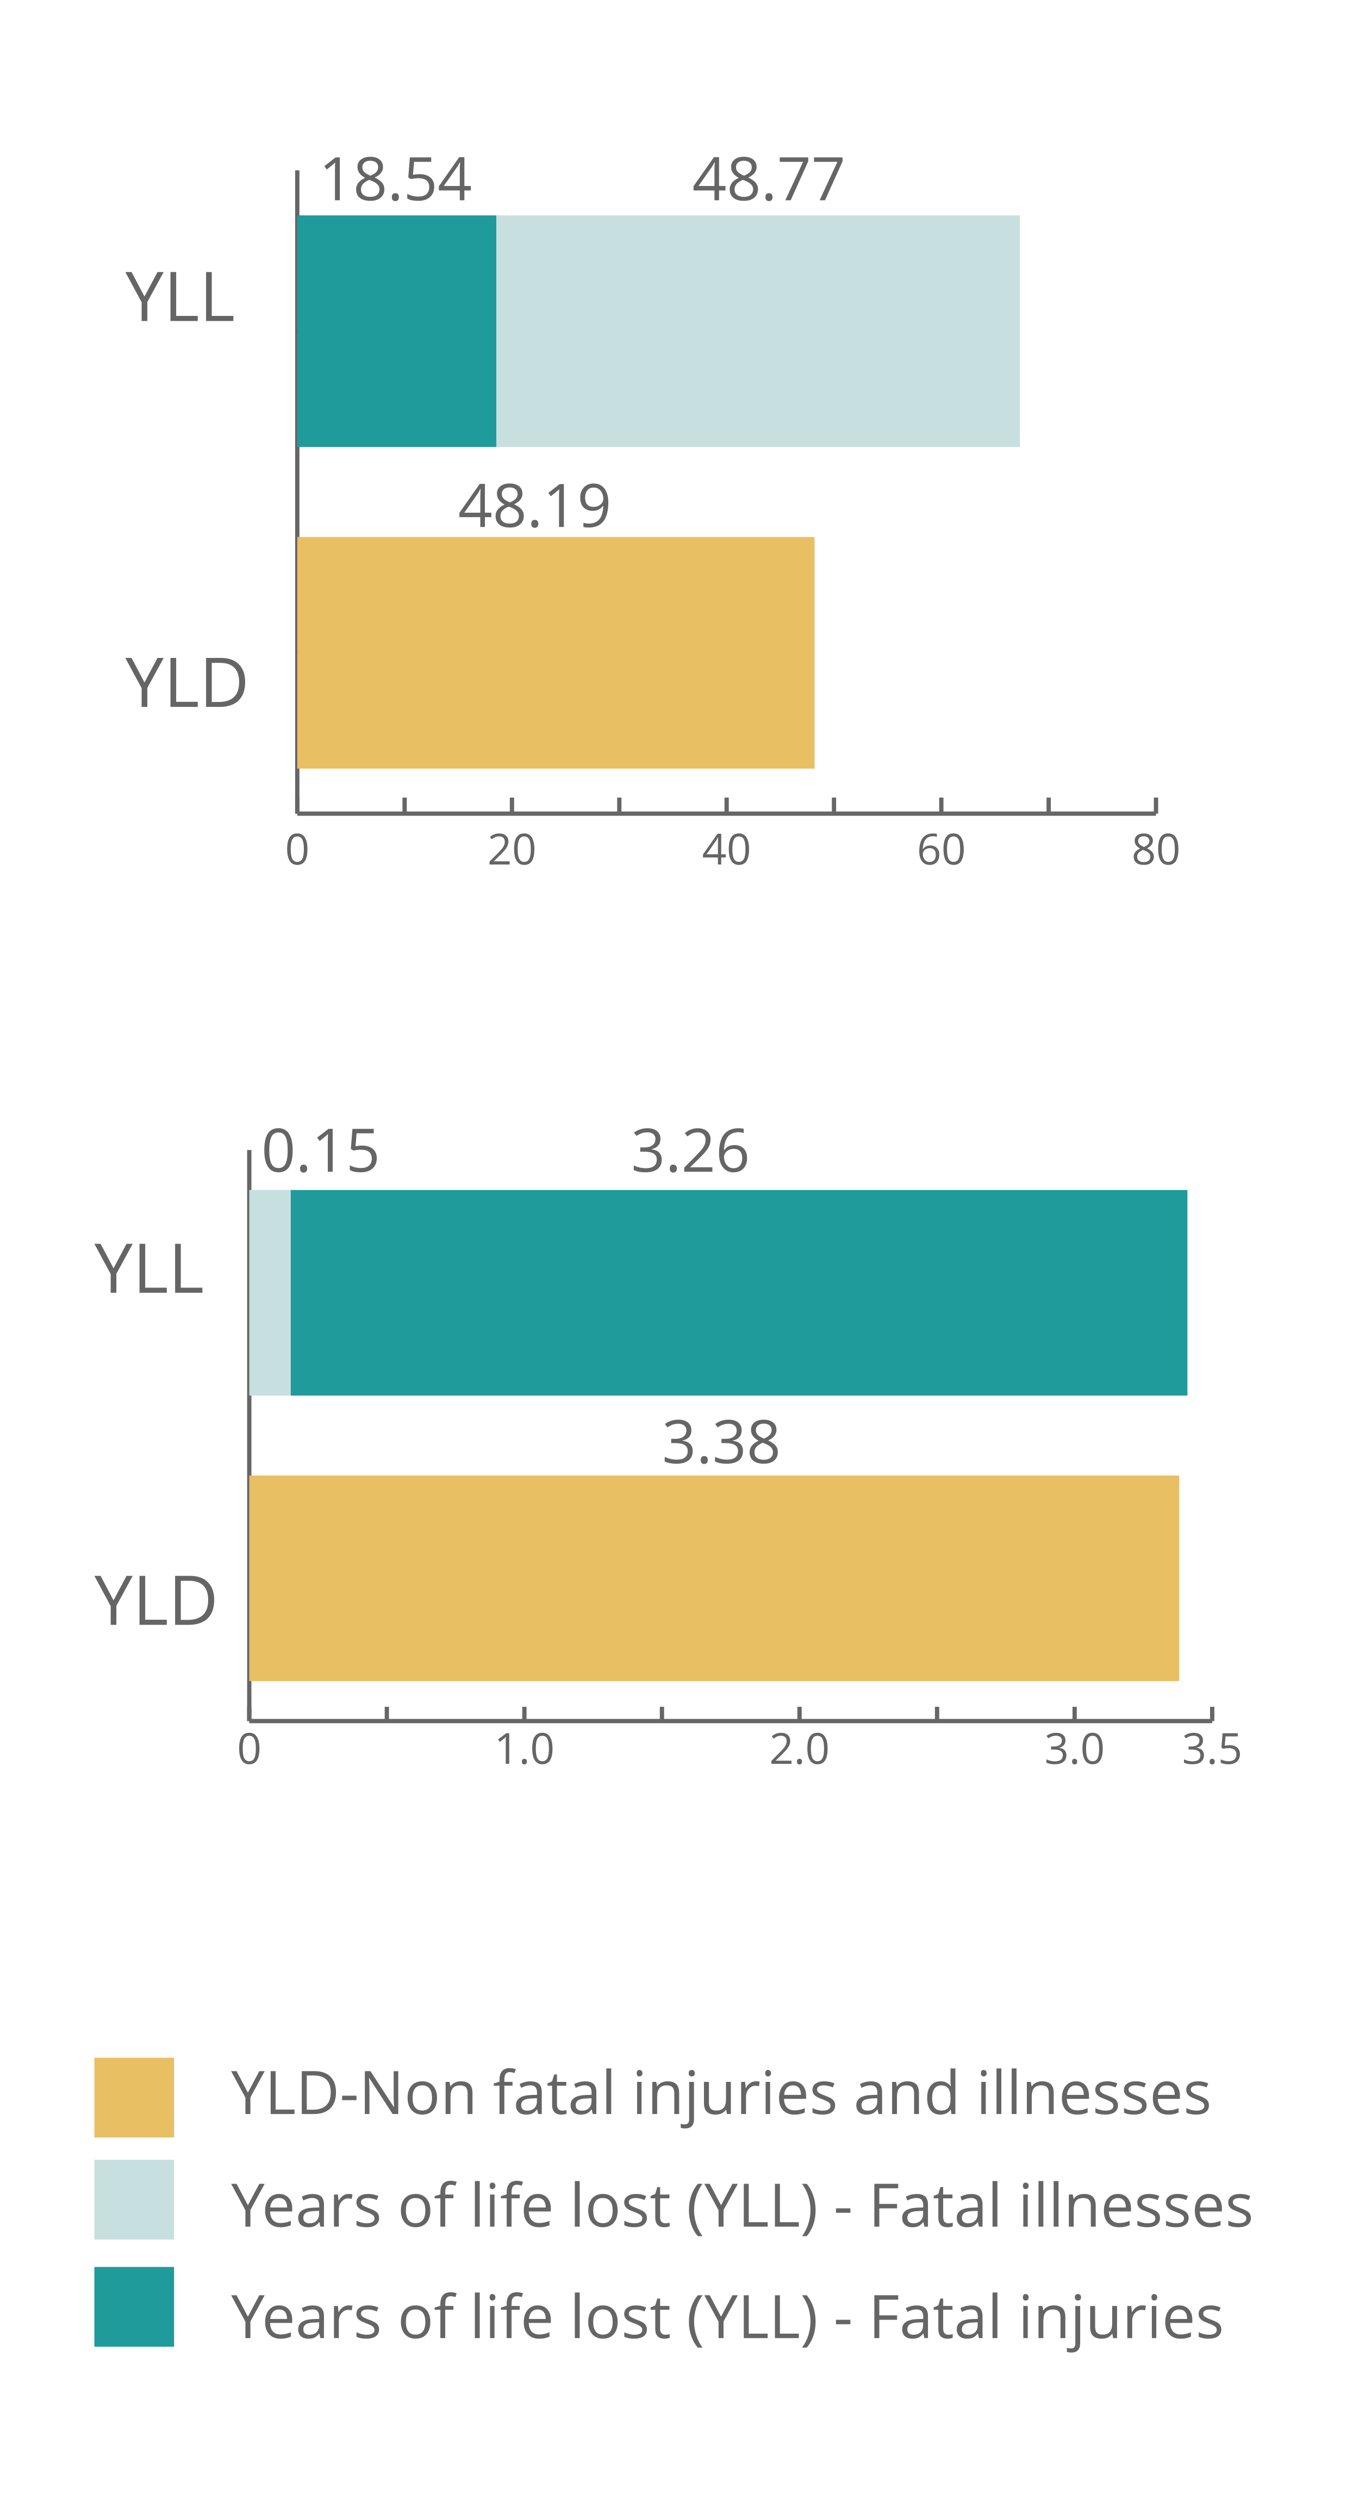 <?xml version="1.0" encoding="utf-8"?>
<!-- Generator: Adobe Illustrator 16.0.0, SVG Export Plug-In . SVG Version: 6.00 Build 0)  -->
<!DOCTYPE svg PUBLIC "-//W3C//DTD SVG 1.1//EN" "http://www.w3.org/Graphics/SVG/1.1/DTD/svg11.dtd">
<svg version="1.1" id="Capa_1" xmlns="http://www.w3.org/2000/svg" xmlns:xlink="http://www.w3.org/1999/xlink" x="0px" y="0px"
	 width="317px" height="583px" viewBox="0 0 317 583" enable-background="new 0 0 317 583" xml:space="preserve">
<g>
	<g>
		<path fill="#666565" d="M66.984,198.028c0-1.242,0.194-2.164,0.583-2.767c0.388-0.602,0.981-0.902,1.778-0.902
			c0.774,0,1.362,0.313,1.763,0.941c0.402,0.628,0.603,1.537,0.603,2.728c0,1.235-0.194,2.157-0.583,2.766
			c-0.389,0.609-0.983,0.914-1.783,0.914c-0.771,0-1.357-0.312-1.758-0.936C67.185,200.148,66.984,199.234,66.984,198.028z
			 M67.814,198.028c0,1.036,0.122,1.791,0.366,2.263c0.244,0.473,0.632,0.709,1.165,0.709c0.54,0,0.93-0.239,1.172-0.719
			c0.242-0.479,0.363-1.229,0.363-2.253c0-1.022-0.121-1.771-0.363-2.247s-0.633-0.714-1.172-0.714
			c-0.533,0-0.921,0.234-1.165,0.704C67.936,196.24,67.814,196.993,67.814,198.028z"/>
	</g>
	<g>
		<path fill="#666565" d="M114.192,201.61v-0.689l1.88-1.897c0.573-0.581,0.951-0.996,1.133-1.245
			c0.182-0.248,0.319-0.49,0.41-0.726s0.137-0.488,0.137-0.76c0-0.382-0.116-0.686-0.347-0.909s-0.552-0.336-0.962-0.336
			c-0.296,0-0.577,0.049-0.842,0.147c-0.265,0.098-0.561,0.276-0.886,0.534l-0.43-0.554c0.658-0.538,1.374-0.807,2.148-0.807
			c0.67,0,1.196,0.171,1.577,0.513s0.571,0.801,0.571,1.377c0,0.455-0.127,0.904-0.381,1.349s-0.729,1.007-1.426,1.687l-1.563,1.535
			v0.039h3.672v0.742H114.192z"/>
		<path fill="#666565" d="M119.92,198.028c0-1.242,0.194-2.164,0.583-2.767c0.388-0.602,0.981-0.902,1.778-0.902
			c0.774,0,1.362,0.313,1.763,0.941c0.402,0.628,0.603,1.537,0.603,2.728c0,1.235-0.194,2.157-0.583,2.766
			c-0.389,0.609-0.983,0.914-1.783,0.914c-0.771,0-1.357-0.312-1.758-0.936C120.121,200.148,119.92,199.234,119.92,198.028z
			 M120.75,198.028c0,1.036,0.122,1.791,0.366,2.263c0.244,0.473,0.632,0.709,1.165,0.709c0.54,0,0.93-0.239,1.172-0.719
			c0.242-0.479,0.363-1.229,0.363-2.253c0-1.022-0.121-1.771-0.363-2.247s-0.633-0.714-1.172-0.714
			c-0.533,0-0.921,0.234-1.165,0.704C120.872,196.24,120.75,196.993,120.75,198.028z"/>
	</g>
	<g>
		<path fill="#666565" d="M163.98,199.975v-0.713l3.389-4.829h0.859v4.8h1.069v0.742h-1.069v1.636h-0.767v-1.636H163.98z
			 M164.801,199.232h2.661v-2.373c0-0.466,0.016-0.991,0.049-1.577h-0.039c-0.156,0.313-0.303,0.571-0.439,0.776L164.801,199.232z"
			/>
		<path fill="#666565" d="M169.996,198.028c0-1.242,0.194-2.164,0.583-2.767c0.388-0.602,0.981-0.902,1.778-0.902
			c0.774,0,1.362,0.313,1.763,0.941c0.402,0.628,0.603,1.537,0.603,2.728c0,1.235-0.194,2.157-0.583,2.766
			c-0.389,0.609-0.983,0.914-1.783,0.914c-0.771,0-1.357-0.312-1.758-0.936C170.197,200.148,169.996,199.234,169.996,198.028z
			 M170.826,198.028c0,1.036,0.122,1.791,0.366,2.263c0.244,0.473,0.632,0.709,1.165,0.709c0.54,0,0.93-0.239,1.172-0.719
			c0.242-0.479,0.363-1.229,0.363-2.253c0-1.022-0.121-1.771-0.363-2.247s-0.633-0.714-1.172-0.714
			c-0.533,0-0.921,0.234-1.165,0.704C170.948,196.24,170.826,196.993,170.826,198.028z"/>
	</g>
	<g>
		<path fill="#666565" d="M214.428,198.561c0-1.403,0.272-2.453,0.818-3.148s1.352-1.043,2.419-1.043
			c0.369,0,0.66,0.031,0.872,0.093v0.708c-0.251-0.095-0.539-0.142-0.862-0.142c-0.765,0-1.349,0.239-1.753,0.718
			s-0.625,1.23-0.664,2.257h0.059c0.358-0.554,0.924-0.831,1.699-0.831c0.644,0,1.152,0.193,1.523,0.58
			c0.371,0.386,0.557,0.91,0.557,1.573c0,0.74-0.204,1.323-0.61,1.747c-0.407,0.424-0.958,0.636-1.65,0.636
			c-0.739,0-1.325-0.277-1.758-0.832S214.428,199.55,214.428,198.561z M215.258,199.144c0,0.337,0.065,0.65,0.195,0.94
			c0.13,0.291,0.315,0.521,0.554,0.69s0.512,0.255,0.818,0.255c0.462,0,0.821-0.146,1.077-0.438s0.383-0.714,0.383-1.266
			c0-0.474-0.119-0.846-0.356-1.117c-0.238-0.271-0.592-0.406-1.064-0.406c-0.293,0-0.562,0.061-0.806,0.182
			c-0.244,0.12-0.438,0.287-0.583,0.499S215.258,198.915,215.258,199.144z"/>
		<path fill="#666565" d="M220.072,198.028c0-1.242,0.194-2.164,0.583-2.767c0.388-0.602,0.981-0.902,1.778-0.902
			c0.774,0,1.362,0.313,1.763,0.941c0.402,0.628,0.603,1.537,0.603,2.728c0,1.235-0.194,2.157-0.583,2.766
			c-0.389,0.609-0.983,0.914-1.783,0.914c-0.771,0-1.357-0.312-1.758-0.936C220.273,200.148,220.072,199.234,220.072,198.028z
			 M220.902,198.028c0,1.036,0.122,1.791,0.366,2.263c0.244,0.473,0.632,0.709,1.165,0.709c0.54,0,0.93-0.239,1.172-0.719
			c0.242-0.479,0.363-1.229,0.363-2.253c0-1.022-0.121-1.771-0.363-2.247s-0.633-0.714-1.172-0.714
			c-0.533,0-0.921,0.234-1.165,0.704C221.024,196.24,220.902,196.993,220.902,198.028z"/>
	</g>
	<g>
		<path fill="#666565" d="M264.441,199.789c0-0.817,0.501-1.453,1.503-1.909c-0.454-0.254-0.78-0.528-0.977-0.822
			c-0.198-0.295-0.296-0.625-0.296-0.989c0-0.518,0.192-0.931,0.577-1.237c0.385-0.309,0.899-0.462,1.544-0.462
			c0.653,0,1.171,0.151,1.553,0.454s0.573,0.721,0.573,1.255c0,0.352-0.11,0.672-0.329,0.962c-0.22,0.29-0.57,0.554-1.052,0.791
			c0.583,0.276,0.997,0.567,1.242,0.871c0.246,0.305,0.368,0.657,0.368,1.058c0,0.593-0.208,1.065-0.622,1.419
			c-0.415,0.353-0.983,0.529-1.705,0.529c-0.764,0-1.352-0.167-1.763-0.5C264.647,200.874,264.441,200.401,264.441,199.789z
			 M265.252,199.809c0,0.391,0.136,0.695,0.407,0.913c0.271,0.218,0.652,0.327,1.143,0.327c0.484,0,0.861-0.114,1.131-0.342
			c0.27-0.228,0.405-0.54,0.405-0.938c0-0.315-0.127-0.597-0.38-0.843c-0.253-0.245-0.695-0.483-1.326-0.715
			c-0.484,0.208-0.835,0.438-1.053,0.691C265.361,199.155,265.252,199.457,265.252,199.809z M265.481,196.103
			c0,0.3,0.096,0.557,0.288,0.771c0.191,0.215,0.546,0.43,1.063,0.645c0.464-0.195,0.793-0.405,0.987-0.63s0.29-0.486,0.29-0.786
			c0-0.329-0.118-0.59-0.354-0.783c-0.235-0.194-0.56-0.291-0.972-0.291c-0.406,0-0.725,0.098-0.955,0.293
			C265.597,195.517,265.481,195.777,265.481,196.103z"/>
		<path fill="#666565" d="M270.149,198.028c0-1.242,0.194-2.164,0.583-2.767c0.388-0.602,0.981-0.902,1.778-0.902
			c0.774,0,1.362,0.313,1.763,0.941c0.402,0.628,0.603,1.537,0.603,2.728c0,1.235-0.194,2.157-0.583,2.766
			c-0.389,0.609-0.983,0.914-1.783,0.914c-0.771,0-1.357-0.312-1.758-0.936C270.35,200.148,270.149,199.234,270.149,198.028z
			 M270.979,198.028c0,1.036,0.122,1.791,0.366,2.263c0.244,0.473,0.632,0.709,1.165,0.709c0.54,0,0.93-0.239,1.172-0.719
			c0.242-0.479,0.363-1.229,0.363-2.253c0-1.022-0.121-1.771-0.363-2.247s-0.633-0.714-1.172-0.714
			c-0.533,0-0.921,0.234-1.165,0.704C271.102,196.24,270.979,196.993,270.979,198.028z"/>
	</g>
</g>
<line fill="none" stroke="#666666" stroke-miterlimit="10" x1="69.344" y1="189.751" x2="269.65" y2="189.751"/>
<g>
	<g>
		<line fill="none" stroke="#666666" stroke-miterlimit="10" x1="69.344" y1="189.751" x2="69.344" y2="186"/>
		<line fill="none" stroke="#666666" stroke-miterlimit="10" x1="94.382" y1="189.751" x2="94.382" y2="186"/>
		<line fill="none" stroke="#666666" stroke-miterlimit="10" x1="119.421" y1="189.751" x2="119.421" y2="186"/>
		<line fill="none" stroke="#666666" stroke-miterlimit="10" x1="144.459" y1="189.751" x2="144.459" y2="186"/>
		<line fill="none" stroke="#666666" stroke-miterlimit="10" x1="169.497" y1="189.751" x2="169.497" y2="186"/>
		<line fill="none" stroke="#666666" stroke-miterlimit="10" x1="194.535" y1="189.751" x2="194.535" y2="186"/>
		<line fill="none" stroke="#666666" stroke-miterlimit="10" x1="219.574" y1="189.751" x2="219.574" y2="186"/>
		<line fill="none" stroke="#666666" stroke-miterlimit="10" x1="244.612" y1="189.751" x2="244.612" y2="186"/>
		<line fill="none" stroke="#666666" stroke-miterlimit="10" x1="269.65" y1="189.751" x2="269.65" y2="186"/>
	</g>
	<g>
	</g>
</g>
<line fill="none" stroke="#666666" stroke-miterlimit="10" x1="69.344" y1="189.751" x2="69.344" y2="39.728"/>
<g>
	<g>
		<line fill="none" stroke="#000000" stroke-miterlimit="10" x1="69.344" y1="152.245" x2="74.352" y2="152.245"/>
		<line fill="none" stroke="#000000" stroke-miterlimit="10" x1="69.344" y1="77.234" x2="74.352" y2="77.234"/>
	</g>
	<g>
	</g>
</g>
<g>
	<rect x="115.765" y="50.229" fill="#C7DFDF" width="122.111" height="54.009"/>
</g>
<rect x="69.344" y="50.229" fill="#1F9B9C" width="46.421" height="54.009"/>
<rect x="69.344" y="125.241" fill="#E9BF64" width="120.659" height="54.009"/>
<rect x="22.011" y="479.89" fill="#E9BF64" width="18.592" height="18.593"/>
<rect x="22.011" y="503.688" fill="#C7DFDF" width="18.592" height="18.592"/>
<rect x="22.011" y="528.679" fill="#1F9B9C" width="18.592" height="18.594"/>
<g>
	<path fill="#666565" d="M53.914,483.019h1.271l2.639,4.997l2.659-4.997h1.258l-3.336,6.118v3.876h-1.162v-3.821L53.914,483.019z"/>
	<path fill="#666565" d="M63.128,493.013v-9.994h1.162v8.955H68.7v1.039H63.128z"/>
	<path fill="#666565" d="M70.395,493.013v-9.994h3.063c1.554,0,2.762,0.431,3.623,1.292s1.292,2.064,1.292,3.609
		c0,1.649-0.447,2.911-1.344,3.784c-0.895,0.872-2.184,1.309-3.865,1.309H70.395z M71.557,492.008h1.415
		c1.386,0,2.427-0.341,3.124-1.022c0.697-0.681,1.046-1.689,1.046-3.024c0-1.304-0.327-2.285-0.98-2.946
		c-0.654-0.661-1.626-0.991-2.916-0.991h-1.688V492.008z"/>
	<path fill="#666565" d="M79.801,489.779v-1.039h3.356v1.039H79.801z"/>
	<path fill="#666565" d="M85.106,493.013v-9.994h1.313l5.447,8.354h0.055c-0.009-0.128-0.029-0.524-0.061-1.189
		c-0.023-0.52-0.034-0.923-0.034-1.21c0-0.082,0-0.155,0-0.219v-5.735h1.073v9.994h-1.313l-5.462-8.388H86.07
		c0.073,0.984,0.109,1.887,0.109,2.707v5.681H85.106z"/>
	<path fill="#666565" d="M95.073,489.253c0-1.219,0.305-2.169,0.913-2.849c0.609-0.681,1.454-1.021,2.535-1.021
		c1.046,0,1.876,0.348,2.491,1.044c0.616,0.696,0.924,1.638,0.924,2.825c0,1.224-0.307,2.179-0.92,2.866
		c-0.613,0.687-1.461,1.03-2.542,1.03c-0.669,0-1.262-0.157-1.779-0.473c-0.518-0.314-0.918-0.767-1.199-1.355
		C95.213,490.732,95.073,490.043,95.073,489.253z M96.235,489.253c0,0.959,0.191,1.69,0.575,2.192
		c0.383,0.503,0.947,0.754,1.691,0.754c0.743,0,1.309-0.25,1.694-0.75c0.385-0.5,0.578-1.232,0.578-2.196
		c0-0.955-0.193-1.68-0.578-2.176c-0.386-0.495-0.955-0.743-1.708-0.743c-0.744,0-1.306,0.244-1.685,0.733
		C96.424,487.556,96.235,488.284,96.235,489.253z"/>
	<path fill="#666565" d="M103.946,493.013v-7.492h0.923l0.185,1.012h0.055c0.232-0.364,0.559-0.647,0.978-0.848
		s0.887-0.301,1.401-0.301c0.902,0,1.581,0.218,2.037,0.652c0.456,0.436,0.684,1.132,0.684,2.089v4.888h-1.135v-4.856
		c0-0.612-0.139-1.068-0.417-1.37s-0.713-0.452-1.306-0.452c-0.784,0-1.358,0.212-1.723,0.637s-0.547,1.126-0.547,2.104v3.938
		H103.946z"/>
	<path fill="#666565" d="M115.17,486.402v-0.513l1.34-0.41v-0.415c0-1.833,0.805-2.75,2.413-2.75c0.396,0,0.861,0.079,1.395,0.235
		l-0.294,0.899c-0.438-0.142-0.812-0.212-1.121-0.212c-0.429,0-0.745,0.143-0.95,0.428c-0.205,0.284-0.308,0.741-0.308,1.37v0.485
		h1.907v0.882h-1.907v6.61h-1.135v-6.61H115.17z"/>
	<path fill="#666565" d="M120.359,490.949c0-1.51,1.212-2.301,3.635-2.373l1.273-0.042v-0.47c0-0.596-0.126-1.035-0.379-1.318
		c-0.252-0.284-0.656-0.426-1.211-0.426c-0.623,0-1.328,0.193-2.115,0.581l-0.353-0.871c0.369-0.197,0.773-0.353,1.213-0.465
		c0.44-0.111,0.881-0.168,1.323-0.168c0.893,0,1.554,0.198,1.983,0.595c0.431,0.396,0.646,1.032,0.646,1.907v5.113h-0.841
		l-0.226-1.054h-0.055c-0.373,0.464-0.745,0.779-1.115,0.943c-0.371,0.165-0.834,0.247-1.389,0.247c-0.747,0-1.332-0.19-1.755-0.572
		C120.571,492.195,120.359,491.653,120.359,490.949z M121.562,490.963c0,0.412,0.124,0.726,0.372,0.94
		c0.248,0.216,0.595,0.323,1.04,0.323c0.705,0,1.259-0.194,1.662-0.584c0.402-0.389,0.604-0.934,0.604-1.635v-0.68l-1.133,0.048
		c-0.9,0.032-1.55,0.173-1.948,0.423C121.761,490.048,121.562,490.437,121.562,490.963z"/>
	<path fill="#666565" d="M127.714,486.402v-0.547l1.073-0.472l0.479-1.6h0.656v1.736h2.174v0.882h-2.174v4.42
		c0,0.452,0.107,0.799,0.321,1.041s0.508,0.363,0.882,0.363c0.2,0,0.395-0.015,0.581-0.045c0.187-0.029,0.335-0.061,0.444-0.092
		v0.857c-0.123,0.059-0.305,0.106-0.543,0.145c-0.24,0.038-0.455,0.058-0.646,0.058c-1.449,0-2.174-0.764-2.174-2.29v-4.457H127.714
		z"/>
	<path fill="#666565" d="M133.087,490.949c0-1.51,1.212-2.301,3.635-2.373l1.273-0.042v-0.47c0-0.596-0.126-1.035-0.379-1.318
		c-0.252-0.284-0.656-0.426-1.211-0.426c-0.623,0-1.328,0.193-2.115,0.581l-0.353-0.871c0.369-0.197,0.773-0.353,1.213-0.465
		c0.44-0.111,0.881-0.168,1.323-0.168c0.893,0,1.554,0.198,1.983,0.595c0.431,0.396,0.646,1.032,0.646,1.907v5.113h-0.841
		l-0.226-1.054h-0.055c-0.373,0.464-0.745,0.779-1.115,0.943c-0.371,0.165-0.834,0.247-1.389,0.247c-0.747,0-1.332-0.19-1.755-0.572
		C133.299,492.195,133.087,491.653,133.087,490.949z M134.291,490.963c0,0.412,0.124,0.726,0.372,0.94
		c0.248,0.216,0.595,0.323,1.04,0.323c0.705,0,1.259-0.194,1.662-0.584c0.402-0.389,0.604-0.934,0.604-1.635v-0.68l-1.133,0.048
		c-0.9,0.032-1.55,0.173-1.948,0.423C134.49,490.048,134.291,490.437,134.291,490.963z"/>
	<path fill="#666565" d="M141.434,493.013v-10.637h1.135v10.637H141.434z"/>
	<path fill="#666565" d="M148.516,483.49c0-0.26,0.059-0.45,0.177-0.571c0.117-0.12,0.265-0.181,0.441-0.181
		c0.196,0,0.365,0.062,0.508,0.185s0.214,0.313,0.214,0.567s-0.071,0.445-0.214,0.571c-0.143,0.125-0.312,0.188-0.508,0.188
		c-0.177,0-0.324-0.063-0.441-0.188C148.575,483.936,148.516,483.745,148.516,483.49z M148.612,493.013v-7.492h1.039v7.492H148.612z
		"/>
	<path fill="#666565" d="M152.153,493.013v-7.492h0.923l0.185,1.012h0.055c0.232-0.364,0.559-0.647,0.978-0.848
		s0.887-0.301,1.401-0.301c0.902,0,1.581,0.218,2.037,0.652c0.456,0.436,0.684,1.132,0.684,2.089v4.888h-1.135v-4.856
		c0-0.612-0.139-1.068-0.417-1.37s-0.713-0.452-1.306-0.452c-0.784,0-1.358,0.212-1.723,0.637s-0.547,1.126-0.547,2.104v3.938
		H152.153z"/>
	<path fill="#666565" d="M158.784,495.289c0.314,0.091,0.624,0.137,0.93,0.137c0.355,0,0.616-0.097,0.782-0.291
		c0.167-0.193,0.25-0.489,0.25-0.886v-8.729h1.135v8.641c0,1.477-0.682,2.215-2.044,2.215c-0.433,0-0.784-0.057-1.053-0.17V495.289z
		 M160.65,483.49c0-0.26,0.063-0.45,0.191-0.571c0.128-0.12,0.287-0.181,0.479-0.181c0.208,0,0.388,0.062,0.539,0.185
		s0.227,0.313,0.227,0.567s-0.075,0.445-0.227,0.571c-0.151,0.125-0.331,0.188-0.539,0.188c-0.191,0-0.351-0.063-0.479-0.188
		C160.713,483.936,160.65,483.745,160.65,483.49z"/>
	<path fill="#666565" d="M164.205,490.422v-4.901h1.162v4.86c0,0.61,0.139,1.066,0.416,1.367s0.712,0.451,1.304,0.451
		c0.782,0,1.354-0.214,1.716-0.643c0.362-0.429,0.543-1.128,0.543-2.099v-3.938h1.135v7.492h-0.923l-0.176-1.005h-0.063
		c-0.232,0.369-0.554,0.651-0.966,0.848c-0.411,0.196-0.881,0.294-1.409,0.294c-0.915,0-1.601-0.217-2.056-0.649
		S164.205,491.374,164.205,490.422z"/>
	<path fill="#666565" d="M172.879,493.013v-7.492h0.923l0.139,1.394H174c0.278-0.489,0.614-0.866,1.006-1.132
		s0.822-0.398,1.292-0.398c0.333,0,0.631,0.027,0.896,0.083l-0.157,1.059c-0.31-0.068-0.583-0.103-0.82-0.103
		c-0.606,0-1.125,0.246-1.555,0.737c-0.432,0.492-0.646,1.104-0.646,1.837v4.016H172.879z"/>
	<path fill="#666565" d="M178.499,483.49c0-0.26,0.059-0.45,0.177-0.571c0.117-0.12,0.265-0.181,0.441-0.181
		c0.196,0,0.365,0.062,0.508,0.185s0.214,0.313,0.214,0.567s-0.071,0.445-0.214,0.571c-0.143,0.125-0.312,0.188-0.508,0.188
		c-0.177,0-0.324-0.063-0.441-0.188C178.557,483.936,178.499,483.745,178.499,483.49z M178.594,493.013v-7.492h1.039v7.492H178.594z
		"/>
	<path fill="#666565" d="M181.718,489.328c0-1.208,0.297-2.167,0.89-2.878s1.389-1.066,2.389-1.066c0.936,0,1.676,0.309,2.221,0.926
		c0.545,0.618,0.817,1.433,0.817,2.444v0.718h-5.154c0.022,0.88,0.245,1.547,0.668,2.003c0.422,0.456,1.017,0.684,1.783,0.684
		c0.805,0,1.6-0.169,2.386-0.506v1.012c-0.4,0.173-0.778,0.298-1.135,0.372c-0.357,0.076-0.787,0.113-1.292,0.113
		c-1.104,0-1.976-0.337-2.614-1.012S181.718,490.526,181.718,489.328z M182.908,488.549h3.924c0-0.716-0.16-1.264-0.479-1.644
		c-0.319-0.381-0.776-0.571-1.369-0.571c-0.603,0-1.083,0.196-1.441,0.588S182.971,487.856,182.908,488.549z"/>
	<path fill="#666565" d="M189.511,487.361c0-0.611,0.248-1.094,0.744-1.447s1.177-0.53,2.042-0.53c0.802,0,1.585,0.164,2.351,0.492
		l-0.396,0.924c-0.75-0.311-1.429-0.466-2.037-0.466c-0.539,0-0.945,0.085-1.22,0.254s-0.411,0.401-0.411,0.698
		c0,0.201,0.052,0.372,0.154,0.514c0.103,0.143,0.269,0.276,0.496,0.404c0.229,0.129,0.667,0.313,1.315,0.556
		c0.889,0.324,1.486,0.65,1.792,0.979c0.307,0.329,0.46,0.742,0.46,1.24c0,0.694-0.259,1.229-0.775,1.605s-1.241,0.564-2.175,0.564
		c-0.992,0-1.766-0.155-2.32-0.465v-1.047c0.359,0.183,0.745,0.326,1.156,0.432c0.412,0.104,0.81,0.157,1.191,0.157
		c0.594,0,1.05-0.095,1.37-0.284c0.319-0.189,0.479-0.479,0.479-0.867c0-0.292-0.127-0.542-0.38-0.75
		c-0.254-0.208-0.748-0.453-1.483-0.736c-0.699-0.261-1.194-0.488-1.487-0.682c-0.292-0.194-0.51-0.415-0.653-0.662
		C189.583,487.999,189.511,487.704,189.511,487.361z"/>
	<path fill="#666565" d="M199.745,490.949c0-1.51,1.212-2.301,3.635-2.373l1.273-0.042v-0.47c0-0.596-0.126-1.035-0.379-1.318
		c-0.252-0.284-0.656-0.426-1.211-0.426c-0.623,0-1.328,0.193-2.115,0.581l-0.353-0.871c0.369-0.197,0.773-0.353,1.213-0.465
		c0.44-0.111,0.881-0.168,1.323-0.168c0.893,0,1.554,0.198,1.983,0.595c0.431,0.396,0.646,1.032,0.646,1.907v5.113h-0.841
		l-0.226-1.054h-0.055c-0.373,0.464-0.745,0.779-1.115,0.943c-0.371,0.165-0.834,0.247-1.389,0.247c-0.747,0-1.332-0.19-1.755-0.572
		C199.957,492.195,199.745,491.653,199.745,490.949z M200.948,490.963c0,0.412,0.124,0.726,0.372,0.94
		c0.248,0.216,0.595,0.323,1.04,0.323c0.705,0,1.259-0.194,1.662-0.584c0.402-0.389,0.604-0.934,0.604-1.635v-0.68l-1.133,0.048
		c-0.9,0.032-1.55,0.173-1.948,0.423C201.147,490.048,200.948,490.437,200.948,490.963z"/>
	<path fill="#666565" d="M208.091,493.013v-7.492h0.923l0.185,1.012h0.055c0.232-0.364,0.559-0.647,0.978-0.848
		s0.887-0.301,1.401-0.301c0.902,0,1.581,0.218,2.037,0.652c0.456,0.436,0.684,1.132,0.684,2.089v4.888h-1.135v-4.856
		c0-0.612-0.139-1.068-0.417-1.37s-0.713-0.452-1.306-0.452c-0.784,0-1.358,0.212-1.723,0.637s-0.547,1.126-0.547,2.104v3.938
		H208.091z"/>
	<path fill="#666565" d="M216.267,489.287c0-1.235,0.272-2.194,0.817-2.878s1.304-1.025,2.275-1.025
		c1.019,0,1.799,0.369,2.342,1.107h0.089l-0.048-0.54l-0.027-0.526v-3.049h1.135v10.637h-0.923l-0.15-1.005h-0.062
		c-0.525,0.761-1.31,1.142-2.355,1.142c-0.977,0-1.736-0.335-2.278-1.005C216.539,491.475,216.267,490.522,216.267,489.287z
		 M217.429,489.301c0,0.957,0.176,1.68,0.527,2.167s0.867,0.731,1.547,0.731c0.776,0,1.339-0.211,1.688-0.632
		c0.349-0.422,0.523-1.103,0.523-2.041v-0.239c0-1.062-0.177-1.819-0.53-2.272c-0.354-0.454-0.919-0.681-1.695-0.681
		c-0.666,0-1.176,0.259-1.53,0.776C217.606,487.627,217.429,488.357,217.429,489.301z"/>
	<path fill="#666565" d="M228.804,483.49c0-0.26,0.059-0.45,0.177-0.571c0.117-0.12,0.265-0.181,0.441-0.181
		c0.196,0,0.365,0.062,0.508,0.185s0.214,0.313,0.214,0.567s-0.071,0.445-0.214,0.571c-0.143,0.125-0.312,0.188-0.508,0.188
		c-0.177,0-0.324-0.063-0.441-0.188C228.863,483.936,228.804,483.745,228.804,483.49z M228.9,493.013v-7.492h1.039v7.492H228.9z"/>
	<path fill="#666565" d="M232.441,493.013v-10.637h1.135v10.637H232.441z"/>
	<path fill="#666565" d="M235.982,493.013v-10.637h1.135v10.637H235.982z"/>
	<path fill="#666565" d="M239.523,493.013v-7.492h0.923l0.185,1.012h0.055c0.232-0.364,0.559-0.647,0.978-0.848
		s0.887-0.301,1.401-0.301c0.902,0,1.581,0.218,2.037,0.652c0.456,0.436,0.684,1.132,0.684,2.089v4.888h-1.135v-4.856
		c0-0.612-0.139-1.068-0.417-1.37s-0.713-0.452-1.306-0.452c-0.784,0-1.358,0.212-1.723,0.637s-0.547,1.126-0.547,2.104v3.938
		H239.523z"/>
	<path fill="#666565" d="M247.699,489.328c0-1.208,0.297-2.167,0.89-2.878s1.389-1.066,2.389-1.066c0.936,0,1.676,0.309,2.221,0.926
		c0.545,0.618,0.817,1.433,0.817,2.444v0.718h-5.154c0.022,0.88,0.245,1.547,0.668,2.003c0.422,0.456,1.017,0.684,1.783,0.684
		c0.805,0,1.6-0.169,2.386-0.506v1.012c-0.4,0.173-0.778,0.298-1.135,0.372c-0.357,0.076-0.787,0.113-1.292,0.113
		c-1.104,0-1.976-0.337-2.614-1.012S247.699,490.526,247.699,489.328z M248.888,488.549h3.924c0-0.716-0.16-1.264-0.479-1.644
		c-0.319-0.381-0.776-0.571-1.369-0.571c-0.603,0-1.083,0.196-1.441,0.588S248.952,487.856,248.888,488.549z"/>
	<path fill="#666565" d="M255.492,487.361c0-0.611,0.248-1.094,0.744-1.447s1.177-0.53,2.042-0.53c0.802,0,1.585,0.164,2.351,0.492
		l-0.396,0.924c-0.75-0.311-1.429-0.466-2.037-0.466c-0.539,0-0.945,0.085-1.22,0.254s-0.411,0.401-0.411,0.698
		c0,0.201,0.052,0.372,0.154,0.514c0.103,0.143,0.269,0.276,0.496,0.404c0.229,0.129,0.667,0.313,1.315,0.556
		c0.889,0.324,1.486,0.65,1.792,0.979c0.307,0.329,0.46,0.742,0.46,1.24c0,0.694-0.259,1.229-0.775,1.605s-1.241,0.564-2.175,0.564
		c-0.992,0-1.766-0.155-2.32-0.465v-1.047c0.359,0.183,0.745,0.326,1.156,0.432c0.412,0.104,0.81,0.157,1.191,0.157
		c0.594,0,1.05-0.095,1.37-0.284c0.319-0.189,0.479-0.479,0.479-0.867c0-0.292-0.127-0.542-0.38-0.75
		c-0.254-0.208-0.748-0.453-1.483-0.736c-0.699-0.261-1.194-0.488-1.487-0.682c-0.292-0.194-0.51-0.415-0.653-0.662
		C255.563,487.999,255.492,487.704,255.492,487.361z"/>
	<path fill="#666565" d="M262.17,487.361c0-0.611,0.248-1.094,0.744-1.447s1.177-0.53,2.042-0.53c0.802,0,1.585,0.164,2.351,0.492
		l-0.396,0.924c-0.75-0.311-1.429-0.466-2.037-0.466c-0.539,0-0.945,0.085-1.22,0.254s-0.411,0.401-0.411,0.698
		c0,0.201,0.052,0.372,0.154,0.514c0.103,0.143,0.269,0.276,0.496,0.404c0.229,0.129,0.667,0.313,1.315,0.556
		c0.889,0.324,1.486,0.65,1.792,0.979c0.307,0.329,0.46,0.742,0.46,1.24c0,0.694-0.259,1.229-0.775,1.605s-1.241,0.564-2.175,0.564
		c-0.992,0-1.766-0.155-2.32-0.465v-1.047c0.359,0.183,0.745,0.326,1.156,0.432c0.412,0.104,0.81,0.157,1.191,0.157
		c0.594,0,1.05-0.095,1.37-0.284c0.319-0.189,0.479-0.479,0.479-0.867c0-0.292-0.127-0.542-0.38-0.75
		c-0.254-0.208-0.748-0.453-1.483-0.736c-0.699-0.261-1.194-0.488-1.487-0.682c-0.292-0.194-0.51-0.415-0.653-0.662
		C262.242,487.999,262.17,487.704,262.17,487.361z"/>
	<path fill="#666565" d="M268.911,489.328c0-1.208,0.297-2.167,0.89-2.878s1.389-1.066,2.389-1.066c0.936,0,1.676,0.309,2.221,0.926
		c0.545,0.618,0.817,1.433,0.817,2.444v0.718h-5.154c0.022,0.88,0.245,1.547,0.668,2.003c0.422,0.456,1.017,0.684,1.783,0.684
		c0.805,0,1.6-0.169,2.386-0.506v1.012c-0.4,0.173-0.778,0.298-1.135,0.372c-0.357,0.076-0.787,0.113-1.292,0.113
		c-1.104,0-1.976-0.337-2.614-1.012S268.911,490.526,268.911,489.328z M270.1,488.549h3.924c0-0.716-0.16-1.264-0.479-1.644
		c-0.319-0.381-0.776-0.571-1.369-0.571c-0.603,0-1.083,0.196-1.441,0.588S270.164,487.856,270.1,488.549z"/>
	<path fill="#666565" d="M276.704,487.361c0-0.611,0.248-1.094,0.744-1.447s1.177-0.53,2.042-0.53c0.802,0,1.585,0.164,2.351,0.492
		l-0.396,0.924c-0.75-0.311-1.429-0.466-2.037-0.466c-0.539,0-0.945,0.085-1.22,0.254s-0.411,0.401-0.411,0.698
		c0,0.201,0.052,0.372,0.154,0.514c0.103,0.143,0.269,0.276,0.496,0.404c0.229,0.129,0.667,0.313,1.315,0.556
		c0.889,0.324,1.486,0.65,1.792,0.979c0.307,0.329,0.46,0.742,0.46,1.24c0,0.694-0.259,1.229-0.775,1.605s-1.241,0.564-2.175,0.564
		c-0.992,0-1.766-0.155-2.32-0.465v-1.047c0.359,0.183,0.745,0.326,1.156,0.432c0.412,0.104,0.81,0.157,1.191,0.157
		c0.594,0,1.05-0.095,1.37-0.284c0.319-0.189,0.479-0.479,0.479-0.867c0-0.292-0.127-0.542-0.38-0.75
		c-0.254-0.208-0.748-0.453-1.483-0.736c-0.699-0.261-1.194-0.488-1.487-0.682c-0.292-0.194-0.51-0.415-0.653-0.662
		C276.775,487.999,276.704,487.704,276.704,487.361z"/>
</g>
<g>
	<path fill="#666565" d="M53.914,509.286h1.271l2.639,4.997l2.659-4.997h1.258l-3.336,6.118v3.876h-1.162v-3.821L53.914,509.286z"/>
	<path fill="#666565" d="M61.843,515.596c0-1.208,0.297-2.167,0.89-2.878s1.389-1.066,2.389-1.066c0.936,0,1.676,0.309,2.221,0.926
		c0.545,0.618,0.817,1.433,0.817,2.444v0.718h-5.154c0.022,0.88,0.245,1.547,0.668,2.003c0.422,0.456,1.017,0.684,1.783,0.684
		c0.805,0,1.6-0.169,2.386-0.506v1.012c-0.4,0.173-0.778,0.298-1.135,0.372c-0.357,0.076-0.787,0.113-1.292,0.113
		c-1.104,0-1.976-0.337-2.614-1.012S61.843,516.794,61.843,515.596z M63.033,514.816h3.924c0-0.716-0.16-1.264-0.479-1.644
		c-0.319-0.381-0.776-0.571-1.369-0.571c-0.603,0-1.083,0.196-1.441,0.588S63.096,514.124,63.033,514.816z"/>
	<path fill="#666565" d="M69.554,517.217c0-1.51,1.212-2.301,3.635-2.373l1.273-0.042v-0.47c0-0.596-0.126-1.035-0.379-1.318
		c-0.252-0.284-0.656-0.426-1.211-0.426c-0.623,0-1.328,0.193-2.115,0.581l-0.353-0.871c0.369-0.197,0.773-0.353,1.213-0.465
		c0.44-0.111,0.881-0.168,1.323-0.168c0.893,0,1.554,0.198,1.983,0.595c0.431,0.396,0.646,1.032,0.646,1.907v5.113h-0.841
		l-0.226-1.054h-0.055c-0.373,0.464-0.745,0.779-1.115,0.943c-0.371,0.165-0.834,0.247-1.389,0.247c-0.747,0-1.332-0.19-1.755-0.572
		C69.766,518.463,69.554,517.921,69.554,517.217z M70.757,517.23c0,0.412,0.124,0.726,0.372,0.94
		c0.248,0.216,0.595,0.323,1.04,0.323c0.705,0,1.259-0.194,1.662-0.584c0.402-0.389,0.604-0.934,0.604-1.635v-0.68l-1.133,0.048
		c-0.9,0.032-1.55,0.173-1.948,0.423C70.957,516.315,70.757,516.704,70.757,517.23z"/>
	<path fill="#666565" d="M77.901,519.28v-7.492h0.923l0.139,1.394h0.059c0.278-0.489,0.614-0.866,1.006-1.132
		s0.822-0.398,1.292-0.398c0.333,0,0.631,0.027,0.896,0.083l-0.157,1.059c-0.31-0.068-0.583-0.103-0.82-0.103
		c-0.606,0-1.125,0.246-1.555,0.737c-0.432,0.492-0.646,1.104-0.646,1.837v4.016H77.901z"/>
	<path fill="#666565" d="M83.137,513.629c0-0.611,0.248-1.094,0.744-1.447s1.177-0.53,2.042-0.53c0.802,0,1.585,0.164,2.351,0.492
		l-0.396,0.924c-0.75-0.311-1.429-0.466-2.037-0.466c-0.539,0-0.945,0.085-1.22,0.254s-0.411,0.401-0.411,0.698
		c0,0.201,0.052,0.372,0.154,0.514c0.103,0.143,0.269,0.276,0.496,0.404c0.229,0.129,0.667,0.313,1.315,0.556
		c0.889,0.324,1.486,0.65,1.792,0.979c0.307,0.329,0.46,0.742,0.46,1.24c0,0.694-0.259,1.229-0.775,1.605s-1.241,0.564-2.175,0.564
		c-0.992,0-1.766-0.155-2.32-0.465v-1.047c0.359,0.183,0.745,0.326,1.156,0.432c0.412,0.104,0.81,0.157,1.191,0.157
		c0.594,0,1.05-0.095,1.37-0.284c0.319-0.189,0.479-0.479,0.479-0.867c0-0.292-0.127-0.542-0.38-0.75
		c-0.254-0.208-0.748-0.453-1.483-0.736c-0.699-0.261-1.194-0.488-1.487-0.682c-0.292-0.194-0.51-0.415-0.653-0.662
		C83.208,514.267,83.137,513.972,83.137,513.629z"/>
	<path fill="#666565" d="M93.514,515.521c0-1.219,0.305-2.169,0.913-2.849c0.609-0.681,1.454-1.021,2.535-1.021
		c1.046,0,1.876,0.348,2.491,1.044c0.616,0.696,0.924,1.638,0.924,2.825c0,1.224-0.307,2.179-0.92,2.866
		c-0.613,0.687-1.461,1.03-2.542,1.03c-0.669,0-1.262-0.157-1.779-0.473c-0.518-0.314-0.918-0.767-1.199-1.355
		C93.655,517,93.514,516.311,93.514,515.521z M94.676,515.521c0,0.959,0.191,1.69,0.575,2.192c0.383,0.503,0.947,0.754,1.691,0.754
		c0.743,0,1.309-0.25,1.694-0.75c0.385-0.5,0.578-1.232,0.578-2.196c0-0.955-0.193-1.68-0.578-2.176
		c-0.386-0.495-0.955-0.743-1.708-0.743c-0.744,0-1.306,0.244-1.685,0.733C94.866,513.823,94.676,514.552,94.676,515.521z"/>
	<path fill="#666565" d="M101.382,512.67v-0.513l1.34-0.41v-0.415c0-1.833,0.805-2.75,2.413-2.75c0.396,0,0.861,0.079,1.395,0.235
		l-0.294,0.899c-0.438-0.142-0.812-0.212-1.121-0.212c-0.429,0-0.745,0.143-0.95,0.428c-0.205,0.284-0.308,0.741-0.308,1.37v0.485
		h1.907v0.882h-1.907v6.61h-1.135v-6.61H101.382z"/>
	<path fill="#666565" d="M110.768,519.28v-10.637h1.135v10.637H110.768z"/>
	<path fill="#666565" d="M114.213,509.758c0-0.26,0.059-0.45,0.177-0.571c0.117-0.12,0.265-0.181,0.441-0.181
		c0.196,0,0.365,0.062,0.508,0.185s0.214,0.313,0.214,0.567s-0.071,0.445-0.214,0.571c-0.143,0.125-0.312,0.188-0.508,0.188
		c-0.177,0-0.324-0.063-0.441-0.188C114.272,510.203,114.213,510.013,114.213,509.758z M114.309,519.28v-7.492h1.039v7.492H114.309z
		"/>
	<path fill="#666565" d="M116.845,512.67v-0.513l1.34-0.41v-0.415c0-1.833,0.805-2.75,2.413-2.75c0.396,0,0.861,0.079,1.395,0.235
		l-0.294,0.899c-0.438-0.142-0.812-0.212-1.121-0.212c-0.429,0-0.745,0.143-0.95,0.428c-0.205,0.284-0.308,0.741-0.308,1.37v0.485
		h1.907v0.882h-1.907v6.61h-1.135v-6.61H116.845z"/>
	<path fill="#666565" d="M122.177,515.596c0-1.208,0.297-2.167,0.89-2.878s1.389-1.066,2.389-1.066c0.936,0,1.676,0.309,2.221,0.926
		c0.545,0.618,0.817,1.433,0.817,2.444v0.718h-5.154c0.022,0.88,0.245,1.547,0.668,2.003c0.422,0.456,1.017,0.684,1.783,0.684
		c0.805,0,1.6-0.169,2.386-0.506v1.012c-0.4,0.173-0.778,0.298-1.135,0.372c-0.357,0.076-0.787,0.113-1.292,0.113
		c-1.104,0-1.976-0.337-2.614-1.012S122.177,516.794,122.177,515.596z M123.367,514.816h3.924c0-0.716-0.16-1.264-0.479-1.644
		c-0.319-0.381-0.776-0.571-1.369-0.571c-0.603,0-1.083,0.196-1.441,0.588S123.43,514.124,123.367,514.816z"/>
	<path fill="#666565" d="M134.085,519.28v-10.637h1.135v10.637H134.085z"/>
	<path fill="#666565" d="M137.209,515.521c0-1.219,0.305-2.169,0.913-2.849c0.609-0.681,1.454-1.021,2.535-1.021
		c1.046,0,1.876,0.348,2.491,1.044c0.616,0.696,0.924,1.638,0.924,2.825c0,1.224-0.307,2.179-0.92,2.866
		c-0.613,0.687-1.461,1.03-2.542,1.03c-0.669,0-1.262-0.157-1.779-0.473c-0.518-0.314-0.918-0.767-1.199-1.355
		C137.35,517,137.209,516.311,137.209,515.521z M138.372,515.521c0,0.959,0.191,1.69,0.575,2.192
		c0.383,0.503,0.947,0.754,1.691,0.754c0.743,0,1.309-0.25,1.694-0.75c0.385-0.5,0.578-1.232,0.578-2.196
		c0-0.955-0.193-1.68-0.578-2.176c-0.386-0.495-0.955-0.743-1.708-0.743c-0.744,0-1.306,0.244-1.685,0.733
		C138.561,513.823,138.372,514.552,138.372,515.521z"/>
	<path fill="#666565" d="M145.604,513.629c0-0.611,0.248-1.094,0.744-1.447s1.177-0.53,2.042-0.53c0.802,0,1.585,0.164,2.351,0.492
		l-0.396,0.924c-0.75-0.311-1.429-0.466-2.037-0.466c-0.539,0-0.945,0.085-1.22,0.254s-0.411,0.401-0.411,0.698
		c0,0.201,0.052,0.372,0.154,0.514c0.103,0.143,0.269,0.276,0.496,0.404c0.229,0.129,0.667,0.313,1.315,0.556
		c0.889,0.324,1.486,0.65,1.792,0.979c0.307,0.329,0.46,0.742,0.46,1.24c0,0.694-0.259,1.229-0.775,1.605s-1.241,0.564-2.175,0.564
		c-0.992,0-1.766-0.155-2.32-0.465v-1.047c0.359,0.183,0.745,0.326,1.156,0.432c0.412,0.104,0.81,0.157,1.191,0.157
		c0.594,0,1.05-0.095,1.37-0.284c0.319-0.189,0.479-0.479,0.479-0.867c0-0.292-0.127-0.542-0.38-0.75
		c-0.254-0.208-0.748-0.453-1.483-0.736c-0.699-0.261-1.194-0.488-1.487-0.682c-0.292-0.194-0.51-0.415-0.653-0.662
		C145.675,514.267,145.604,513.972,145.604,513.629z"/>
	<path fill="#666565" d="M151.77,512.67v-0.547l1.073-0.472l0.479-1.6h0.656v1.736h2.174v0.882h-2.174v4.42
		c0,0.452,0.107,0.799,0.321,1.041s0.508,0.363,0.882,0.363c0.2,0,0.395-0.015,0.581-0.045c0.187-0.029,0.335-0.061,0.444-0.092
		v0.857c-0.123,0.059-0.305,0.106-0.543,0.145c-0.24,0.038-0.455,0.058-0.646,0.058c-1.449,0-2.174-0.764-2.174-2.29v-4.457H151.77z
		"/>
	<path fill="#666565" d="M160.698,515.445c0-1.208,0.179-2.338,0.536-3.391c0.356-1.053,0.869-1.976,1.535-2.769h1.107
		c-0.656,0.88-1.149,1.846-1.479,2.898c-0.331,1.053-0.496,2.135-0.496,3.247c0,1.094,0.169,2.162,0.506,3.206
		s0.822,1.996,1.456,2.857h-1.094c-0.671-0.774-1.184-1.68-1.539-2.714C160.875,517.747,160.698,516.635,160.698,515.445z"/>
	<path fill="#666565" d="M164.28,509.286h1.271l2.639,4.997l2.659-4.997h1.258l-3.336,6.118v3.876h-1.162v-3.821L164.28,509.286z"/>
	<path fill="#666565" d="M173.495,519.28v-9.994h1.162v8.955h4.409v1.039H173.495z"/>
	<path fill="#666565" d="M180.761,519.28v-9.994h1.162v8.955h4.409v1.039H180.761z"/>
	<path fill="#666565" d="M187.071,509.286h1.107c0.671,0.798,1.184,1.724,1.539,2.779c0.354,1.055,0.532,2.182,0.532,3.38
		s-0.179,2.315-0.536,3.35s-0.869,1.935-1.535,2.7h-1.094c0.634-0.856,1.119-1.809,1.456-2.854c0.337-1.047,0.506-2.116,0.506-3.21
		c0-1.112-0.165-2.194-0.496-3.247C188.22,511.132,187.727,510.166,187.071,509.286z"/>
	<path fill="#666565" d="M195.007,516.047v-1.039h3.356v1.039H195.007z"/>
	<path fill="#666565" d="M203.949,519.28v-9.994h5.571v1.039h-4.409v3.65h4.143v1.039h-4.143v4.266H203.949z"/>
	<path fill="#666565" d="M210.443,517.217c0-1.51,1.212-2.301,3.635-2.373l1.273-0.042v-0.47c0-0.596-0.126-1.035-0.379-1.318
		c-0.252-0.284-0.656-0.426-1.211-0.426c-0.623,0-1.328,0.193-2.115,0.581l-0.353-0.871c0.369-0.197,0.773-0.353,1.213-0.465
		c0.44-0.111,0.881-0.168,1.323-0.168c0.893,0,1.554,0.198,1.983,0.595c0.431,0.396,0.646,1.032,0.646,1.907v5.113h-0.841
		l-0.226-1.054h-0.055c-0.373,0.464-0.745,0.779-1.115,0.943c-0.371,0.165-0.834,0.247-1.389,0.247c-0.747,0-1.332-0.19-1.755-0.572
		C210.655,518.463,210.443,517.921,210.443,517.217z M211.646,517.23c0,0.412,0.124,0.726,0.372,0.94
		c0.248,0.216,0.595,0.323,1.04,0.323c0.705,0,1.259-0.194,1.662-0.584c0.402-0.389,0.604-0.934,0.604-1.635v-0.68l-1.133,0.048
		c-0.9,0.032-1.55,0.173-1.948,0.423C211.845,516.315,211.646,516.704,211.646,517.23z"/>
	<path fill="#666565" d="M217.798,512.67v-0.547l1.073-0.472l0.479-1.6h0.656v1.736h2.174v0.882h-2.174v4.42
		c0,0.452,0.107,0.799,0.321,1.041s0.508,0.363,0.882,0.363c0.2,0,0.395-0.015,0.581-0.045c0.187-0.029,0.335-0.061,0.444-0.092
		v0.857c-0.123,0.059-0.305,0.106-0.543,0.145c-0.24,0.038-0.455,0.058-0.646,0.058c-1.449,0-2.174-0.764-2.174-2.29v-4.457H217.798
		z"/>
	<path fill="#666565" d="M223.171,517.217c0-1.51,1.212-2.301,3.635-2.373l1.273-0.042v-0.47c0-0.596-0.126-1.035-0.379-1.318
		c-0.252-0.284-0.656-0.426-1.211-0.426c-0.623,0-1.328,0.193-2.115,0.581l-0.353-0.871c0.369-0.197,0.773-0.353,1.213-0.465
		c0.44-0.111,0.881-0.168,1.323-0.168c0.893,0,1.554,0.198,1.983,0.595c0.431,0.396,0.646,1.032,0.646,1.907v5.113h-0.841
		l-0.226-1.054h-0.055c-0.373,0.464-0.745,0.779-1.115,0.943c-0.371,0.165-0.834,0.247-1.389,0.247c-0.747,0-1.332-0.19-1.755-0.572
		C223.383,518.463,223.171,517.921,223.171,517.217z M224.375,517.23c0,0.412,0.124,0.726,0.372,0.94
		c0.248,0.216,0.595,0.323,1.04,0.323c0.705,0,1.259-0.194,1.662-0.584c0.402-0.389,0.604-0.934,0.604-1.635v-0.68l-1.133,0.048
		c-0.9,0.032-1.55,0.173-1.948,0.423C224.574,516.315,224.375,516.704,224.375,517.23z"/>
	<path fill="#666565" d="M231.518,519.28v-10.637h1.135v10.637H231.518z"/>
	<path fill="#666565" d="M238.6,509.758c0-0.26,0.059-0.45,0.177-0.571c0.117-0.12,0.265-0.181,0.441-0.181
		c0.196,0,0.365,0.062,0.508,0.185s0.214,0.313,0.214,0.567s-0.071,0.445-0.214,0.571c-0.143,0.125-0.312,0.188-0.508,0.188
		c-0.177,0-0.324-0.063-0.441-0.188C238.659,510.203,238.6,510.013,238.6,509.758z M238.696,519.28v-7.492h1.039v7.492H238.696z"/>
	<path fill="#666565" d="M242.237,519.28v-10.637h1.135v10.637H242.237z"/>
	<path fill="#666565" d="M245.778,519.28v-10.637h1.135v10.637H245.778z"/>
	<path fill="#666565" d="M249.319,519.28v-7.492h0.923l0.185,1.012h0.055c0.232-0.364,0.559-0.647,0.978-0.848
		s0.887-0.301,1.401-0.301c0.902,0,1.581,0.218,2.037,0.652c0.456,0.436,0.684,1.132,0.684,2.089v4.888h-1.135v-4.856
		c0-0.612-0.139-1.068-0.417-1.37s-0.713-0.452-1.306-0.452c-0.784,0-1.358,0.212-1.723,0.637s-0.547,1.126-0.547,2.104v3.938
		H249.319z"/>
	<path fill="#666565" d="M257.495,515.596c0-1.208,0.297-2.167,0.89-2.878s1.389-1.066,2.389-1.066c0.936,0,1.676,0.309,2.221,0.926
		c0.545,0.618,0.817,1.433,0.817,2.444v0.718h-5.154c0.022,0.88,0.245,1.547,0.668,2.003c0.422,0.456,1.017,0.684,1.783,0.684
		c0.805,0,1.6-0.169,2.386-0.506v1.012c-0.4,0.173-0.778,0.298-1.135,0.372c-0.357,0.076-0.787,0.113-1.292,0.113
		c-1.104,0-1.976-0.337-2.614-1.012S257.495,516.794,257.495,515.596z M258.684,514.816h3.924c0-0.716-0.16-1.264-0.479-1.644
		c-0.319-0.381-0.776-0.571-1.369-0.571c-0.603,0-1.083,0.196-1.441,0.588S258.748,514.124,258.684,514.816z"/>
	<path fill="#666565" d="M265.288,513.629c0-0.611,0.248-1.094,0.744-1.447s1.177-0.53,2.042-0.53c0.802,0,1.585,0.164,2.351,0.492
		l-0.396,0.924c-0.75-0.311-1.429-0.466-2.037-0.466c-0.539,0-0.945,0.085-1.22,0.254s-0.411,0.401-0.411,0.698
		c0,0.201,0.052,0.372,0.154,0.514c0.103,0.143,0.269,0.276,0.496,0.404c0.229,0.129,0.667,0.313,1.315,0.556
		c0.889,0.324,1.486,0.65,1.792,0.979c0.307,0.329,0.46,0.742,0.46,1.24c0,0.694-0.259,1.229-0.775,1.605s-1.241,0.564-2.175,0.564
		c-0.992,0-1.766-0.155-2.32-0.465v-1.047c0.359,0.183,0.745,0.326,1.156,0.432c0.412,0.104,0.81,0.157,1.191,0.157
		c0.594,0,1.05-0.095,1.37-0.284c0.319-0.189,0.479-0.479,0.479-0.867c0-0.292-0.127-0.542-0.38-0.75
		c-0.254-0.208-0.748-0.453-1.483-0.736c-0.699-0.261-1.194-0.488-1.487-0.682c-0.292-0.194-0.51-0.415-0.653-0.662
		C265.359,514.267,265.288,513.972,265.288,513.629z"/>
	<path fill="#666565" d="M271.966,513.629c0-0.611,0.248-1.094,0.744-1.447s1.177-0.53,2.042-0.53c0.802,0,1.585,0.164,2.351,0.492
		l-0.396,0.924c-0.75-0.311-1.429-0.466-2.037-0.466c-0.539,0-0.945,0.085-1.22,0.254s-0.411,0.401-0.411,0.698
		c0,0.201,0.052,0.372,0.154,0.514c0.103,0.143,0.269,0.276,0.496,0.404c0.229,0.129,0.667,0.313,1.315,0.556
		c0.889,0.324,1.486,0.65,1.792,0.979c0.307,0.329,0.46,0.742,0.46,1.24c0,0.694-0.259,1.229-0.775,1.605s-1.241,0.564-2.175,0.564
		c-0.992,0-1.766-0.155-2.32-0.465v-1.047c0.359,0.183,0.745,0.326,1.156,0.432c0.412,0.104,0.81,0.157,1.191,0.157
		c0.594,0,1.05-0.095,1.37-0.284c0.319-0.189,0.479-0.479,0.479-0.867c0-0.292-0.127-0.542-0.38-0.75
		c-0.254-0.208-0.748-0.453-1.483-0.736c-0.699-0.261-1.194-0.488-1.487-0.682c-0.292-0.194-0.51-0.415-0.653-0.662
		C272.038,514.267,271.966,513.972,271.966,513.629z"/>
	<path fill="#666565" d="M278.707,515.596c0-1.208,0.297-2.167,0.89-2.878s1.389-1.066,2.389-1.066c0.936,0,1.676,0.309,2.221,0.926
		c0.545,0.618,0.817,1.433,0.817,2.444v0.718h-5.154c0.022,0.88,0.245,1.547,0.668,2.003c0.422,0.456,1.017,0.684,1.783,0.684
		c0.805,0,1.6-0.169,2.386-0.506v1.012c-0.4,0.173-0.778,0.298-1.135,0.372c-0.357,0.076-0.787,0.113-1.292,0.113
		c-1.104,0-1.976-0.337-2.614-1.012S278.707,516.794,278.707,515.596z M279.896,514.816h3.924c0-0.716-0.16-1.264-0.479-1.644
		c-0.319-0.381-0.776-0.571-1.369-0.571c-0.603,0-1.083,0.196-1.441,0.588S279.959,514.124,279.896,514.816z"/>
	<path fill="#666565" d="M286.5,513.629c0-0.611,0.248-1.094,0.744-1.447s1.177-0.53,2.042-0.53c0.802,0,1.585,0.164,2.351,0.492
		l-0.396,0.924c-0.75-0.311-1.429-0.466-2.037-0.466c-0.539,0-0.945,0.085-1.22,0.254s-0.411,0.401-0.411,0.698
		c0,0.201,0.052,0.372,0.154,0.514c0.103,0.143,0.269,0.276,0.496,0.404c0.229,0.129,0.667,0.313,1.315,0.556
		c0.889,0.324,1.486,0.65,1.792,0.979c0.307,0.329,0.46,0.742,0.46,1.24c0,0.694-0.259,1.229-0.775,1.605s-1.241,0.564-2.175,0.564
		c-0.992,0-1.766-0.155-2.32-0.465v-1.047c0.359,0.183,0.745,0.326,1.156,0.432c0.412,0.104,0.81,0.157,1.191,0.157
		c0.594,0,1.05-0.095,1.37-0.284c0.319-0.189,0.479-0.479,0.479-0.867c0-0.292-0.127-0.542-0.38-0.75
		c-0.254-0.208-0.748-0.453-1.483-0.736c-0.699-0.261-1.194-0.488-1.487-0.682c-0.292-0.194-0.51-0.415-0.653-0.662
		C286.571,514.267,286.5,513.972,286.5,513.629z"/>
</g>
<g>
	<path fill="#666565" d="M53.914,535.277h1.271l2.639,4.997l2.659-4.997h1.258l-3.336,6.118v3.876h-1.162v-3.821L53.914,535.277z"/>
	<path fill="#666565" d="M61.843,541.587c0-1.208,0.297-2.167,0.89-2.878s1.389-1.066,2.389-1.066c0.936,0,1.676,0.309,2.221,0.926
		c0.545,0.618,0.817,1.433,0.817,2.444v0.718h-5.154c0.022,0.88,0.245,1.547,0.668,2.003c0.422,0.456,1.017,0.684,1.783,0.684
		c0.805,0,1.6-0.169,2.386-0.506v1.012c-0.4,0.173-0.778,0.298-1.135,0.372c-0.357,0.076-0.787,0.113-1.292,0.113
		c-1.104,0-1.976-0.337-2.614-1.012S61.843,542.785,61.843,541.587z M63.033,540.808h3.924c0-0.716-0.16-1.264-0.479-1.644
		c-0.319-0.381-0.776-0.571-1.369-0.571c-0.603,0-1.083,0.196-1.441,0.588S63.096,540.115,63.033,540.808z"/>
	<path fill="#666565" d="M69.554,543.208c0-1.51,1.212-2.301,3.635-2.373l1.273-0.042v-0.47c0-0.596-0.126-1.035-0.379-1.318
		c-0.252-0.284-0.656-0.426-1.211-0.426c-0.623,0-1.328,0.193-2.115,0.581l-0.353-0.871c0.369-0.197,0.773-0.353,1.213-0.465
		c0.44-0.111,0.881-0.168,1.323-0.168c0.893,0,1.554,0.198,1.983,0.595c0.431,0.396,0.646,1.032,0.646,1.907v5.113h-0.841
		l-0.226-1.054h-0.055c-0.373,0.464-0.745,0.779-1.115,0.943c-0.371,0.165-0.834,0.247-1.389,0.247c-0.747,0-1.332-0.19-1.755-0.572
		C69.766,544.454,69.554,543.912,69.554,543.208z M70.757,543.222c0,0.412,0.124,0.726,0.372,0.94
		c0.248,0.216,0.595,0.323,1.04,0.323c0.705,0,1.259-0.194,1.662-0.584c0.402-0.389,0.604-0.934,0.604-1.635v-0.68l-1.133,0.048
		c-0.9,0.032-1.55,0.173-1.948,0.423C70.957,542.307,70.757,542.695,70.757,543.222z"/>
	<path fill="#666565" d="M77.901,545.271v-7.492h0.923l0.139,1.394h0.059c0.278-0.489,0.614-0.866,1.006-1.132
		s0.822-0.398,1.292-0.398c0.333,0,0.631,0.027,0.896,0.083l-0.157,1.059c-0.31-0.068-0.583-0.103-0.82-0.103
		c-0.606,0-1.125,0.246-1.555,0.737c-0.432,0.492-0.646,1.104-0.646,1.837v4.016H77.901z"/>
	<path fill="#666565" d="M83.137,539.62c0-0.611,0.248-1.094,0.744-1.447s1.177-0.53,2.042-0.53c0.802,0,1.585,0.164,2.351,0.492
		l-0.396,0.924c-0.75-0.311-1.429-0.466-2.037-0.466c-0.539,0-0.945,0.085-1.22,0.254s-0.411,0.401-0.411,0.698
		c0,0.201,0.052,0.372,0.154,0.514c0.103,0.143,0.269,0.276,0.496,0.404c0.229,0.129,0.667,0.313,1.315,0.556
		c0.889,0.324,1.486,0.65,1.792,0.979c0.307,0.329,0.46,0.742,0.46,1.24c0,0.694-0.259,1.229-0.775,1.605s-1.241,0.564-2.175,0.564
		c-0.992,0-1.766-0.155-2.32-0.465v-1.047c0.359,0.183,0.745,0.326,1.156,0.432c0.412,0.104,0.81,0.157,1.191,0.157
		c0.594,0,1.05-0.095,1.37-0.284c0.319-0.189,0.479-0.479,0.479-0.867c0-0.292-0.127-0.542-0.38-0.75
		c-0.254-0.208-0.748-0.453-1.483-0.736c-0.699-0.261-1.194-0.488-1.487-0.682c-0.292-0.194-0.51-0.415-0.653-0.662
		C83.208,540.258,83.137,539.963,83.137,539.62z"/>
	<path fill="#666565" d="M93.514,541.512c0-1.219,0.305-2.169,0.913-2.849c0.609-0.681,1.454-1.021,2.535-1.021
		c1.046,0,1.876,0.348,2.491,1.044c0.616,0.696,0.924,1.638,0.924,2.825c0,1.224-0.307,2.179-0.92,2.866
		c-0.613,0.687-1.461,1.03-2.542,1.03c-0.669,0-1.262-0.157-1.779-0.473c-0.518-0.314-0.918-0.767-1.199-1.355
		C93.655,542.991,93.514,542.302,93.514,541.512z M94.676,541.512c0,0.959,0.191,1.69,0.575,2.192
		c0.383,0.503,0.947,0.754,1.691,0.754c0.743,0,1.309-0.25,1.694-0.75c0.385-0.5,0.578-1.232,0.578-2.196
		c0-0.955-0.193-1.68-0.578-2.176c-0.386-0.495-0.955-0.743-1.708-0.743c-0.744,0-1.306,0.244-1.685,0.733
		C94.866,539.814,94.676,540.543,94.676,541.512z"/>
	<path fill="#666565" d="M101.382,538.661v-0.513l1.34-0.41v-0.415c0-1.833,0.805-2.75,2.413-2.75c0.396,0,0.861,0.079,1.395,0.235
		l-0.294,0.899c-0.438-0.142-0.812-0.212-1.121-0.212c-0.429,0-0.745,0.143-0.95,0.428c-0.205,0.284-0.308,0.741-0.308,1.37v0.485
		h1.907v0.882h-1.907v6.61h-1.135v-6.61H101.382z"/>
	<path fill="#666565" d="M110.768,545.271v-10.637h1.135v10.637H110.768z"/>
	<path fill="#666565" d="M114.213,535.749c0-0.26,0.059-0.45,0.177-0.571c0.117-0.12,0.265-0.181,0.441-0.181
		c0.196,0,0.365,0.062,0.508,0.185s0.214,0.313,0.214,0.567s-0.071,0.445-0.214,0.571c-0.143,0.125-0.312,0.188-0.508,0.188
		c-0.177,0-0.324-0.063-0.441-0.188C114.272,536.194,114.213,536.004,114.213,535.749z M114.309,545.271v-7.492h1.039v7.492H114.309
		z"/>
	<path fill="#666565" d="M116.845,538.661v-0.513l1.34-0.41v-0.415c0-1.833,0.805-2.75,2.413-2.75c0.396,0,0.861,0.079,1.395,0.235
		l-0.294,0.899c-0.438-0.142-0.812-0.212-1.121-0.212c-0.429,0-0.745,0.143-0.95,0.428c-0.205,0.284-0.308,0.741-0.308,1.37v0.485
		h1.907v0.882h-1.907v6.61h-1.135v-6.61H116.845z"/>
	<path fill="#666565" d="M122.177,541.587c0-1.208,0.297-2.167,0.89-2.878s1.389-1.066,2.389-1.066c0.936,0,1.676,0.309,2.221,0.926
		c0.545,0.618,0.817,1.433,0.817,2.444v0.718h-5.154c0.022,0.88,0.245,1.547,0.668,2.003c0.422,0.456,1.017,0.684,1.783,0.684
		c0.805,0,1.6-0.169,2.386-0.506v1.012c-0.4,0.173-0.778,0.298-1.135,0.372c-0.357,0.076-0.787,0.113-1.292,0.113
		c-1.104,0-1.976-0.337-2.614-1.012S122.177,542.785,122.177,541.587z M123.367,540.808h3.924c0-0.716-0.16-1.264-0.479-1.644
		c-0.319-0.381-0.776-0.571-1.369-0.571c-0.603,0-1.083,0.196-1.441,0.588S123.43,540.115,123.367,540.808z"/>
	<path fill="#666565" d="M134.085,545.271v-10.637h1.135v10.637H134.085z"/>
	<path fill="#666565" d="M137.209,541.512c0-1.219,0.305-2.169,0.913-2.849c0.609-0.681,1.454-1.021,2.535-1.021
		c1.046,0,1.876,0.348,2.491,1.044c0.616,0.696,0.924,1.638,0.924,2.825c0,1.224-0.307,2.179-0.92,2.866
		c-0.613,0.687-1.461,1.03-2.542,1.03c-0.669,0-1.262-0.157-1.779-0.473c-0.518-0.314-0.918-0.767-1.199-1.355
		C137.35,542.991,137.209,542.302,137.209,541.512z M138.372,541.512c0,0.959,0.191,1.69,0.575,2.192
		c0.383,0.503,0.947,0.754,1.691,0.754c0.743,0,1.309-0.25,1.694-0.75c0.385-0.5,0.578-1.232,0.578-2.196
		c0-0.955-0.193-1.68-0.578-2.176c-0.386-0.495-0.955-0.743-1.708-0.743c-0.744,0-1.306,0.244-1.685,0.733
		C138.561,539.814,138.372,540.543,138.372,541.512z"/>
	<path fill="#666565" d="M145.604,539.62c0-0.611,0.248-1.094,0.744-1.447s1.177-0.53,2.042-0.53c0.802,0,1.585,0.164,2.351,0.492
		l-0.396,0.924c-0.75-0.311-1.429-0.466-2.037-0.466c-0.539,0-0.945,0.085-1.22,0.254s-0.411,0.401-0.411,0.698
		c0,0.201,0.052,0.372,0.154,0.514c0.103,0.143,0.269,0.276,0.496,0.404c0.229,0.129,0.667,0.313,1.315,0.556
		c0.889,0.324,1.486,0.65,1.792,0.979c0.307,0.329,0.46,0.742,0.46,1.24c0,0.694-0.259,1.229-0.775,1.605s-1.241,0.564-2.175,0.564
		c-0.992,0-1.766-0.155-2.32-0.465v-1.047c0.359,0.183,0.745,0.326,1.156,0.432c0.412,0.104,0.81,0.157,1.191,0.157
		c0.594,0,1.05-0.095,1.37-0.284c0.319-0.189,0.479-0.479,0.479-0.867c0-0.292-0.127-0.542-0.38-0.75
		c-0.254-0.208-0.748-0.453-1.483-0.736c-0.699-0.261-1.194-0.488-1.487-0.682c-0.292-0.194-0.51-0.415-0.653-0.662
		C145.675,540.258,145.604,539.963,145.604,539.62z"/>
	<path fill="#666565" d="M151.77,538.661v-0.547l1.073-0.472l0.479-1.6h0.656v1.736h2.174v0.882h-2.174v4.42
		c0,0.452,0.107,0.799,0.321,1.041s0.508,0.363,0.882,0.363c0.2,0,0.395-0.015,0.581-0.045c0.187-0.029,0.335-0.061,0.444-0.092
		v0.857c-0.123,0.059-0.305,0.106-0.543,0.145c-0.24,0.038-0.455,0.058-0.646,0.058c-1.449,0-2.174-0.764-2.174-2.29v-4.457H151.77z
		"/>
	<path fill="#666565" d="M160.698,541.437c0-1.208,0.179-2.338,0.536-3.391c0.356-1.053,0.869-1.976,1.535-2.769h1.107
		c-0.656,0.88-1.149,1.846-1.479,2.898c-0.331,1.053-0.496,2.135-0.496,3.247c0,1.094,0.169,2.162,0.506,3.206
		s0.822,1.996,1.456,2.857h-1.094c-0.671-0.774-1.184-1.68-1.539-2.714C160.875,543.738,160.698,542.626,160.698,541.437z"/>
	<path fill="#666565" d="M164.28,535.277h1.271l2.639,4.997l2.659-4.997h1.258l-3.336,6.118v3.876h-1.162v-3.821L164.28,535.277z"/>
	<path fill="#666565" d="M173.495,545.271v-9.994h1.162v8.955h4.409v1.039H173.495z"/>
	<path fill="#666565" d="M180.761,545.271v-9.994h1.162v8.955h4.409v1.039H180.761z"/>
	<path fill="#666565" d="M187.071,535.277h1.107c0.671,0.798,1.184,1.724,1.539,2.779c0.354,1.055,0.532,2.182,0.532,3.38
		s-0.179,2.315-0.536,3.35s-0.869,1.935-1.535,2.7h-1.094c0.634-0.856,1.119-1.809,1.456-2.854c0.337-1.047,0.506-2.116,0.506-3.21
		c0-1.112-0.165-2.194-0.496-3.247C188.22,537.123,187.727,536.157,187.071,535.277z"/>
	<path fill="#666565" d="M195.007,542.038v-1.039h3.356v1.039H195.007z"/>
	<path fill="#666565" d="M203.949,545.271v-9.994h5.571v1.039h-4.409v3.65h4.143v1.039h-4.143v4.266H203.949z"/>
	<path fill="#666565" d="M210.443,543.208c0-1.51,1.212-2.301,3.635-2.373l1.273-0.042v-0.47c0-0.596-0.126-1.035-0.379-1.318
		c-0.252-0.284-0.656-0.426-1.211-0.426c-0.623,0-1.328,0.193-2.115,0.581l-0.353-0.871c0.369-0.197,0.773-0.353,1.213-0.465
		c0.44-0.111,0.881-0.168,1.323-0.168c0.893,0,1.554,0.198,1.983,0.595c0.431,0.396,0.646,1.032,0.646,1.907v5.113h-0.841
		l-0.226-1.054h-0.055c-0.373,0.464-0.745,0.779-1.115,0.943c-0.371,0.165-0.834,0.247-1.389,0.247c-0.747,0-1.332-0.19-1.755-0.572
		C210.655,544.454,210.443,543.912,210.443,543.208z M211.646,543.222c0,0.412,0.124,0.726,0.372,0.94
		c0.248,0.216,0.595,0.323,1.04,0.323c0.705,0,1.259-0.194,1.662-0.584c0.402-0.389,0.604-0.934,0.604-1.635v-0.68l-1.133,0.048
		c-0.9,0.032-1.55,0.173-1.948,0.423C211.845,542.307,211.646,542.695,211.646,543.222z"/>
	<path fill="#666565" d="M217.798,538.661v-0.547l1.073-0.472l0.479-1.6h0.656v1.736h2.174v0.882h-2.174v4.42
		c0,0.452,0.107,0.799,0.321,1.041s0.508,0.363,0.882,0.363c0.2,0,0.395-0.015,0.581-0.045c0.187-0.029,0.335-0.061,0.444-0.092
		v0.857c-0.123,0.059-0.305,0.106-0.543,0.145c-0.24,0.038-0.455,0.058-0.646,0.058c-1.449,0-2.174-0.764-2.174-2.29v-4.457H217.798
		z"/>
	<path fill="#666565" d="M223.171,543.208c0-1.51,1.212-2.301,3.635-2.373l1.273-0.042v-0.47c0-0.596-0.126-1.035-0.379-1.318
		c-0.252-0.284-0.656-0.426-1.211-0.426c-0.623,0-1.328,0.193-2.115,0.581l-0.353-0.871c0.369-0.197,0.773-0.353,1.213-0.465
		c0.44-0.111,0.881-0.168,1.323-0.168c0.893,0,1.554,0.198,1.983,0.595c0.431,0.396,0.646,1.032,0.646,1.907v5.113h-0.841
		l-0.226-1.054h-0.055c-0.373,0.464-0.745,0.779-1.115,0.943c-0.371,0.165-0.834,0.247-1.389,0.247c-0.747,0-1.332-0.19-1.755-0.572
		C223.383,544.454,223.171,543.912,223.171,543.208z M224.375,543.222c0,0.412,0.124,0.726,0.372,0.94
		c0.248,0.216,0.595,0.323,1.04,0.323c0.705,0,1.259-0.194,1.662-0.584c0.402-0.389,0.604-0.934,0.604-1.635v-0.68l-1.133,0.048
		c-0.9,0.032-1.55,0.173-1.948,0.423C224.574,542.307,224.375,542.695,224.375,543.222z"/>
	<path fill="#666565" d="M231.518,545.271v-10.637h1.135v10.637H231.518z"/>
	<path fill="#666565" d="M238.6,535.749c0-0.26,0.059-0.45,0.177-0.571c0.117-0.12,0.265-0.181,0.441-0.181
		c0.196,0,0.365,0.062,0.508,0.185s0.214,0.313,0.214,0.567s-0.071,0.445-0.214,0.571c-0.143,0.125-0.312,0.188-0.508,0.188
		c-0.177,0-0.324-0.063-0.441-0.188C238.659,536.194,238.6,536.004,238.6,535.749z M238.696,545.271v-7.492h1.039v7.492H238.696z"/>
	<path fill="#666565" d="M242.237,545.271v-7.492h0.923l0.185,1.012h0.055c0.232-0.364,0.559-0.647,0.978-0.848
		s0.887-0.301,1.401-0.301c0.902,0,1.581,0.218,2.037,0.652c0.456,0.436,0.684,1.132,0.684,2.089v4.888h-1.135v-4.856
		c0-0.612-0.139-1.068-0.417-1.37s-0.713-0.452-1.306-0.452c-0.784,0-1.358,0.212-1.723,0.637s-0.547,1.126-0.547,2.104v3.938
		H242.237z"/>
	<path fill="#666565" d="M248.868,547.548c0.314,0.091,0.624,0.137,0.93,0.137c0.355,0,0.616-0.097,0.782-0.291
		c0.167-0.193,0.25-0.489,0.25-0.886v-8.729h1.135v8.641c0,1.477-0.682,2.215-2.044,2.215c-0.433,0-0.784-0.057-1.053-0.17V547.548z
		 M250.734,535.749c0-0.26,0.063-0.45,0.191-0.571c0.128-0.12,0.287-0.181,0.479-0.181c0.208,0,0.388,0.062,0.539,0.185
		s0.227,0.313,0.227,0.567s-0.075,0.445-0.227,0.571c-0.151,0.125-0.331,0.188-0.539,0.188c-0.191,0-0.351-0.063-0.479-0.188
		C250.797,536.194,250.734,536.004,250.734,535.749z"/>
	<path fill="#666565" d="M254.289,542.681v-4.901h1.162v4.86c0,0.61,0.139,1.066,0.416,1.367s0.712,0.451,1.304,0.451
		c0.782,0,1.354-0.214,1.716-0.643c0.362-0.429,0.543-1.128,0.543-2.099v-3.938h1.135v7.492h-0.923l-0.176-1.005h-0.063
		c-0.232,0.369-0.554,0.651-0.966,0.848c-0.411,0.196-0.881,0.294-1.409,0.294c-0.915,0-1.601-0.217-2.056-0.649
		S254.289,543.633,254.289,542.681z"/>
	<path fill="#666565" d="M262.963,545.271v-7.492h0.923l0.139,1.394h0.059c0.278-0.489,0.614-0.866,1.006-1.132
		s0.822-0.398,1.292-0.398c0.333,0,0.631,0.027,0.896,0.083l-0.157,1.059c-0.31-0.068-0.583-0.103-0.82-0.103
		c-0.606,0-1.125,0.246-1.555,0.737c-0.432,0.492-0.646,1.104-0.646,1.837v4.016H262.963z"/>
	<path fill="#666565" d="M268.583,535.749c0-0.26,0.059-0.45,0.177-0.571c0.117-0.12,0.265-0.181,0.441-0.181
		c0.196,0,0.365,0.062,0.508,0.185s0.214,0.313,0.214,0.567s-0.071,0.445-0.214,0.571c-0.143,0.125-0.312,0.188-0.508,0.188
		c-0.177,0-0.324-0.063-0.441-0.188C268.641,536.194,268.583,536.004,268.583,535.749z M268.678,545.271v-7.492h1.039v7.492H268.678
		z"/>
	<path fill="#666565" d="M271.802,541.587c0-1.208,0.297-2.167,0.89-2.878s1.389-1.066,2.389-1.066c0.936,0,1.676,0.309,2.221,0.926
		c0.545,0.618,0.817,1.433,0.817,2.444v0.718h-5.154c0.022,0.88,0.245,1.547,0.668,2.003c0.422,0.456,1.017,0.684,1.783,0.684
		c0.805,0,1.6-0.169,2.386-0.506v1.012c-0.4,0.173-0.778,0.298-1.135,0.372c-0.357,0.076-0.787,0.113-1.292,0.113
		c-1.104,0-1.976-0.337-2.614-1.012S271.802,542.785,271.802,541.587z M272.992,540.808h3.924c0-0.716-0.16-1.264-0.479-1.644
		c-0.319-0.381-0.776-0.571-1.369-0.571c-0.603,0-1.083,0.196-1.441,0.588S273.055,540.115,272.992,540.808z"/>
	<path fill="#666565" d="M279.595,539.62c0-0.611,0.248-1.094,0.744-1.447s1.177-0.53,2.042-0.53c0.802,0,1.585,0.164,2.351,0.492
		l-0.396,0.924c-0.75-0.311-1.429-0.466-2.037-0.466c-0.539,0-0.945,0.085-1.22,0.254s-0.411,0.401-0.411,0.698
		c0,0.201,0.052,0.372,0.154,0.514c0.103,0.143,0.269,0.276,0.496,0.404c0.229,0.129,0.667,0.313,1.315,0.556
		c0.889,0.324,1.486,0.65,1.792,0.979c0.307,0.329,0.46,0.742,0.46,1.24c0,0.694-0.259,1.229-0.775,1.605s-1.241,0.564-2.175,0.564
		c-0.992,0-1.766-0.155-2.32-0.465v-1.047c0.359,0.183,0.745,0.326,1.156,0.432c0.412,0.104,0.81,0.157,1.191,0.157
		c0.594,0,1.05-0.095,1.37-0.284c0.319-0.189,0.479-0.479,0.479-0.867c0-0.292-0.127-0.542-0.38-0.75
		c-0.254-0.208-0.748-0.453-1.483-0.736c-0.699-0.261-1.194-0.488-1.487-0.682c-0.292-0.194-0.51-0.415-0.653-0.662
		C279.667,540.258,279.595,539.963,279.595,539.62z"/>
</g>
<g>
	<path fill="#666565" d="M75.64,38.751l2.648-2.044h0.98v9.994h-1.135v-7.123c0-0.592,0.019-1.153,0.056-1.682
		c-0.096,0.096-0.203,0.196-0.321,0.301c-0.119,0.105-0.661,0.549-1.627,1.333L75.64,38.751z"/>
	<path fill="#666565" d="M83.069,44.152c0-1.144,0.702-2.035,2.104-2.673c-0.636-0.355-1.092-0.739-1.369-1.152
		s-0.415-0.874-0.415-1.384c0-0.725,0.269-1.302,0.808-1.733s1.26-0.646,2.163-0.646c0.915,0,1.639,0.212,2.174,0.636
		s0.803,1.009,0.803,1.757c0,0.492-0.154,0.941-0.461,1.347s-0.798,0.775-1.472,1.107c0.815,0.387,1.395,0.794,1.739,1.22
		s0.516,0.919,0.516,1.48c0,0.83-0.291,1.491-0.871,1.986s-1.376,0.742-2.386,0.742c-1.07,0-1.893-0.233-2.469-0.701
		C83.357,45.67,83.069,45.009,83.069,44.152z M84.204,44.179c0,0.547,0.19,0.973,0.57,1.278s0.914,0.458,1.601,0.458
		c0.678,0,1.206-0.16,1.583-0.479c0.377-0.319,0.566-0.756,0.566-1.313c0-0.442-0.178-0.835-0.532-1.179
		c-0.355-0.344-0.974-0.678-1.856-1.001c-0.678,0.292-1.169,0.614-1.475,0.967C84.356,43.264,84.204,43.687,84.204,44.179z
		 M84.525,38.991c0,0.419,0.134,0.779,0.402,1.08c0.269,0.301,0.764,0.602,1.488,0.902c0.65-0.273,1.111-0.567,1.382-0.882
		c0.271-0.314,0.406-0.681,0.406-1.101c0-0.46-0.165-0.826-0.495-1.097c-0.33-0.271-0.784-0.407-1.361-0.407
		c-0.569,0-1.014,0.137-1.337,0.41C84.687,38.17,84.525,38.535,84.525,38.991z"/>
	<path fill="#666565" d="M91.402,45.977c0-0.305,0.069-0.537,0.208-0.694s0.338-0.236,0.598-0.236c0.264,0,0.471,0.079,0.619,0.236
		s0.222,0.389,0.222,0.694c0,0.296-0.075,0.524-0.226,0.684S92.468,46.9,92.208,46.9c-0.232,0-0.425-0.072-0.578-0.215
		S91.402,46.305,91.402,45.977z"/>
	<path fill="#666565" d="M94.998,46.291v-1.098c0.319,0.205,0.715,0.365,1.189,0.48s0.941,0.174,1.401,0.174
		c0.802,0,1.425-0.188,1.87-0.565s0.667-0.922,0.667-1.636c0-1.39-0.855-2.085-2.566-2.085c-0.433,0-1.013,0.066-1.738,0.198
		l-0.588-0.376l0.38-4.675h4.97v1.039h-4.001l-0.253,3.008c0.524-0.096,1.046-0.144,1.566-0.144c1.053,0,1.882,0.259,2.486,0.777
		s0.906,1.228,0.906,2.128c0,1.037-0.329,1.85-0.988,2.438s-1.566,0.883-2.724,0.883C96.449,46.838,95.59,46.656,94.998,46.291z"/>
	<path fill="#666565" d="M102.374,44.412v-0.998l4.744-6.761h1.203v6.72h1.497v1.039h-1.497v2.29h-1.073v-2.29H102.374z
		 M103.522,43.373h3.726V40.05c0-0.652,0.022-1.388,0.068-2.208h-0.055c-0.219,0.438-0.424,0.8-0.615,1.087L103.522,43.373z"/>
</g>
<g>
	<path fill="#666565" d="M161.782,44.412v-0.998l4.744-6.761h1.203v6.72h1.497v1.039h-1.497v2.29h-1.073v-2.29H161.782z
		 M162.93,43.373h3.726V40.05c0-0.652,0.022-1.388,0.068-2.208h-0.055c-0.219,0.438-0.424,0.8-0.615,1.087L162.93,43.373z"/>
	<path fill="#666565" d="M170.217,44.152c0-1.144,0.702-2.035,2.104-2.673c-0.636-0.355-1.092-0.739-1.369-1.152
		s-0.415-0.874-0.415-1.384c0-0.725,0.269-1.302,0.808-1.733s1.26-0.646,2.163-0.646c0.915,0,1.639,0.212,2.174,0.636
		s0.803,1.009,0.803,1.757c0,0.492-0.154,0.941-0.461,1.347s-0.798,0.775-1.472,1.107c0.815,0.387,1.395,0.794,1.739,1.22
		s0.516,0.919,0.516,1.48c0,0.83-0.291,1.491-0.871,1.986s-1.376,0.742-2.386,0.742c-1.07,0-1.893-0.233-2.469-0.701
		C170.505,45.67,170.217,45.009,170.217,44.152z M171.352,44.179c0,0.547,0.19,0.973,0.57,1.278s0.914,0.458,1.601,0.458
		c0.678,0,1.206-0.16,1.583-0.479c0.377-0.319,0.566-0.756,0.566-1.313c0-0.442-0.178-0.835-0.532-1.179
		c-0.355-0.344-0.974-0.678-1.856-1.001c-0.678,0.292-1.169,0.614-1.475,0.967C171.504,43.264,171.352,43.687,171.352,44.179z
		 M171.673,38.991c0,0.419,0.134,0.779,0.402,1.08c0.269,0.301,0.764,0.602,1.488,0.902c0.65-0.273,1.111-0.567,1.382-0.882
		c0.271-0.314,0.406-0.681,0.406-1.101c0-0.46-0.165-0.826-0.495-1.097c-0.33-0.271-0.784-0.407-1.361-0.407
		c-0.569,0-1.014,0.137-1.337,0.41C171.835,38.17,171.673,38.535,171.673,38.991z"/>
	<path fill="#666565" d="M178.55,45.977c0-0.305,0.069-0.537,0.208-0.694s0.338-0.236,0.598-0.236c0.264,0,0.471,0.079,0.619,0.236
		s0.222,0.389,0.222,0.694c0,0.296-0.075,0.524-0.226,0.684s-0.355,0.239-0.615,0.239c-0.232,0-0.425-0.072-0.578-0.215
		S178.55,46.305,178.55,45.977z"/>
	<path fill="#666565" d="M181.879,37.747v-1.039h6.651v0.903l-4.088,9.091h-1.258l4.143-8.955H181.879z"/>
	<path fill="#666565" d="M189.884,37.747v-1.039h6.651v0.903l-4.088,9.091h-1.258l4.143-8.955H189.884z"/>
</g>
<g>
	<path fill="#666565" d="M107.159,120.602v-0.998l4.744-6.761h1.203v6.72h1.497v1.039h-1.497v2.29h-1.073v-2.29H107.159z
		 M108.308,119.563h3.726v-3.322c0-0.652,0.022-1.388,0.068-2.208h-0.055c-0.219,0.438-0.424,0.8-0.615,1.087L108.308,119.563z"/>
	<path fill="#666565" d="M115.595,120.342c0-1.144,0.702-2.035,2.104-2.673c-0.636-0.355-1.092-0.739-1.369-1.152
		s-0.415-0.874-0.415-1.384c0-0.725,0.269-1.302,0.808-1.733s1.26-0.646,2.163-0.646c0.915,0,1.639,0.212,2.174,0.636
		s0.803,1.009,0.803,1.757c0,0.492-0.154,0.941-0.461,1.347s-0.798,0.775-1.472,1.107c0.815,0.387,1.395,0.794,1.739,1.22
		s0.516,0.919,0.516,1.48c0,0.83-0.291,1.491-0.871,1.986s-1.376,0.742-2.386,0.742c-1.07,0-1.893-0.233-2.469-0.701
		C115.883,121.861,115.595,121.199,115.595,120.342z M116.729,120.37c0,0.547,0.19,0.973,0.57,1.278s0.914,0.458,1.601,0.458
		c0.678,0,1.206-0.16,1.583-0.479c0.377-0.319,0.566-0.756,0.566-1.313c0-0.442-0.178-0.835-0.532-1.179
		c-0.355-0.344-0.974-0.678-1.856-1.001c-0.678,0.292-1.169,0.614-1.475,0.967C116.882,119.455,116.729,119.877,116.729,120.37z
		 M117.051,115.181c0,0.419,0.134,0.779,0.402,1.08c0.269,0.301,0.764,0.602,1.488,0.902c0.65-0.273,1.111-0.567,1.382-0.882
		c0.271-0.314,0.406-0.681,0.406-1.101c0-0.46-0.165-0.826-0.495-1.097c-0.33-0.271-0.784-0.407-1.361-0.407
		c-0.569,0-1.014,0.137-1.337,0.41C117.212,114.361,117.051,114.726,117.051,115.181z"/>
	<path fill="#666565" d="M123.928,122.167c0-0.305,0.069-0.537,0.208-0.694s0.338-0.236,0.598-0.236
		c0.264,0,0.471,0.079,0.619,0.236s0.222,0.389,0.222,0.694c0,0.296-0.075,0.524-0.226,0.684s-0.355,0.239-0.615,0.239
		c-0.232,0-0.425-0.072-0.578-0.215S123.928,122.496,123.928,122.167z"/>
	<path fill="#666565" d="M127.901,114.942l2.648-2.044h0.98v9.994h-1.135v-7.123c0-0.592,0.019-1.153,0.056-1.682
		c-0.096,0.096-0.203,0.196-0.321,0.301c-0.119,0.105-0.661,0.549-1.627,1.333L127.901,114.942z"/>
	<path fill="#666565" d="M135.344,116.108c0-1.036,0.292-1.854,0.875-2.454c0.583-0.6,1.35-0.9,2.301-0.9
		c0.681,0,1.276,0.174,1.786,0.522s0.902,0.856,1.176,1.522c0.274,0.667,0.412,1.454,0.412,2.359c0,3.914-1.516,5.87-4.547,5.87
		c-0.53,0-0.951-0.045-1.261-0.137v-0.991c0.366,0.137,0.782,0.205,1.248,0.205c1.092,0,1.917-0.339,2.474-1.019
		c0.557-0.679,0.861-1.721,0.911-3.125h-0.082c-0.25,0.383-0.583,0.675-0.996,0.875c-0.415,0.201-0.881,0.301-1.399,0.301
		c-0.887,0-1.592-0.266-2.113-0.799C135.604,117.807,135.344,117.063,135.344,116.108z M136.479,116.094
		c0,0.659,0.164,1.178,0.491,1.556c0.328,0.377,0.826,0.566,1.495,0.566c0.414,0,0.795-0.084,1.144-0.254
		c0.348-0.169,0.622-0.401,0.822-0.694s0.3-0.6,0.3-0.92c0-0.481-0.093-0.925-0.28-1.333c-0.187-0.407-0.447-0.728-0.782-0.961
		c-0.334-0.233-0.718-0.35-1.15-0.35c-0.65,0-1.153,0.21-1.508,0.632S136.479,115.344,136.479,116.094z"/>
</g>
<g>
	<g>
		<g>
			<path fill="#666565" d="M55.785,407.767c0-1.242,0.194-2.164,0.583-2.767c0.388-0.602,0.981-0.902,1.778-0.902
				c0.774,0,1.362,0.313,1.763,0.941c0.402,0.628,0.603,1.537,0.603,2.728c0,1.235-0.194,2.157-0.583,2.766
				c-0.389,0.609-0.983,0.914-1.783,0.914c-0.771,0-1.357-0.312-1.758-0.936C55.986,409.887,55.785,408.973,55.785,407.767z
				 M56.615,407.767c0,1.036,0.122,1.791,0.366,2.263c0.244,0.473,0.632,0.709,1.165,0.709c0.54,0,0.93-0.239,1.172-0.719
				c0.242-0.479,0.363-1.229,0.363-2.253c0-1.022-0.121-1.771-0.363-2.247s-0.633-0.714-1.172-0.714
				c-0.533,0-0.921,0.234-1.165,0.704C56.737,405.979,56.615,406.731,56.615,407.767z"/>
		</g>
		<g>
			<path fill="#666565" d="M116.19,405.67l1.891-1.46h0.701v7.139h-0.811v-5.088c0-0.423,0.013-0.823,0.04-1.201
				c-0.068,0.068-0.145,0.14-0.229,0.215s-0.472,0.393-1.162,0.952L116.19,405.67z"/>
			<path fill="#666565" d="M121.731,410.831c0-0.218,0.05-0.383,0.149-0.496c0.099-0.111,0.242-0.168,0.427-0.168
				c0.189,0,0.336,0.057,0.442,0.168c0.106,0.113,0.159,0.278,0.159,0.496c0,0.212-0.054,0.374-0.161,0.488
				s-0.254,0.171-0.439,0.171c-0.166,0-0.304-0.052-0.413-0.153C121.786,411.233,121.731,411.065,121.731,410.831z"/>
			<path fill="#666565" d="M124.148,407.767c0-1.242,0.194-2.164,0.583-2.767c0.388-0.602,0.981-0.902,1.778-0.902
				c0.774,0,1.362,0.313,1.763,0.941c0.402,0.628,0.603,1.537,0.603,2.728c0,1.235-0.194,2.157-0.583,2.766
				c-0.389,0.609-0.983,0.914-1.783,0.914c-0.771,0-1.357-0.312-1.758-0.936C124.349,409.887,124.148,408.973,124.148,407.767z
				 M124.979,407.767c0,1.036,0.122,1.791,0.366,2.263c0.244,0.473,0.632,0.709,1.165,0.709c0.54,0,0.93-0.239,1.172-0.719
				c0.242-0.479,0.363-1.229,0.363-2.253c0-1.022-0.121-1.771-0.363-2.247s-0.633-0.714-1.172-0.714
				c-0.533,0-0.921,0.234-1.165,0.704C125.101,405.979,124.979,406.731,124.979,407.767z"/>
		</g>
		<g>
			<path fill="#666565" d="M179.933,411.349v-0.689l1.88-1.897c0.573-0.581,0.95-0.996,1.133-1.245
				c0.183-0.248,0.319-0.49,0.41-0.726s0.137-0.488,0.137-0.76c0-0.382-0.115-0.686-0.347-0.909s-0.552-0.336-0.962-0.336
				c-0.296,0-0.577,0.049-0.843,0.147c-0.265,0.098-0.561,0.276-0.886,0.534l-0.43-0.554c0.657-0.538,1.374-0.807,2.148-0.807
				c0.671,0,1.196,0.171,1.577,0.513s0.571,0.801,0.571,1.377c0,0.455-0.127,0.904-0.381,1.349s-0.729,1.007-1.426,1.687
				l-1.563,1.535v0.039h3.672v0.742H179.933z"/>
			<path fill="#666565" d="M185.905,410.831c0-0.218,0.05-0.383,0.148-0.496c0.1-0.111,0.242-0.168,0.428-0.168
				c0.188,0,0.336,0.057,0.441,0.168c0.106,0.113,0.159,0.278,0.159,0.496c0,0.212-0.054,0.374-0.161,0.488
				s-0.254,0.171-0.439,0.171c-0.166,0-0.304-0.052-0.412-0.153C185.959,411.233,185.905,411.065,185.905,410.831z"/>
			<path fill="#666565" d="M188.322,407.767c0-1.242,0.194-2.164,0.583-2.767c0.389-0.602,0.981-0.902,1.778-0.902
				c0.773,0,1.361,0.313,1.763,0.941s0.603,1.537,0.603,2.728c0,1.235-0.194,2.157-0.583,2.766
				c-0.389,0.609-0.982,0.914-1.782,0.914c-0.771,0-1.357-0.312-1.759-0.936S188.322,408.973,188.322,407.767z M189.152,407.767
				c0,1.036,0.122,1.791,0.365,2.263c0.244,0.473,0.633,0.709,1.166,0.709c0.539,0,0.93-0.239,1.172-0.719
				c0.242-0.479,0.363-1.229,0.363-2.253c0-1.022-0.121-1.771-0.363-2.247s-0.633-0.714-1.172-0.714
				c-0.533,0-0.922,0.234-1.166,0.704C189.274,405.979,189.152,406.731,189.152,407.767z"/>
		</g>
		<g>
			<path fill="#666565" d="M244.08,411.066v-0.77c0.31,0.154,0.639,0.271,0.988,0.351c0.351,0.08,0.682,0.12,0.994,0.12
				c1.233,0,1.851-0.485,1.851-1.455c0-0.869-0.683-1.304-2.048-1.304h-0.706v-0.708h0.716c0.559,0,1.001-0.123,1.328-0.369
				s0.49-0.588,0.49-1.025c0-0.349-0.119-0.623-0.359-0.821c-0.238-0.199-0.563-0.299-0.974-0.299c-0.313,0-0.607,0.042-0.884,0.127
				s-0.593,0.241-0.947,0.47l-0.41-0.548c0.293-0.227,0.631-0.404,1.014-0.533c0.382-0.13,0.785-0.194,1.208-0.194
				c0.693,0,1.23,0.157,1.611,0.473s0.571,0.748,0.571,1.297c0,0.458-0.128,0.832-0.383,1.123c-0.256,0.29-0.618,0.485-1.087,0.583
				v0.04c0.573,0.071,0.998,0.255,1.274,0.55s0.415,0.681,0.415,1.159c0,0.679-0.234,1.201-0.703,1.566s-1.138,0.548-2.007,0.548
				c-0.378,0-0.724-0.028-1.037-0.084C244.681,411.306,244.375,411.207,244.08,411.066z"/>
			<path fill="#666565" d="M250.081,410.831c0-0.218,0.05-0.383,0.148-0.496c0.1-0.111,0.242-0.168,0.428-0.168
				c0.188,0,0.336,0.057,0.441,0.168c0.106,0.113,0.159,0.278,0.159,0.496c0,0.212-0.054,0.374-0.161,0.488
				s-0.254,0.171-0.439,0.171c-0.166,0-0.304-0.052-0.412-0.153C250.135,411.233,250.081,411.065,250.081,410.831z"/>
			<path fill="#666565" d="M252.498,407.767c0-1.242,0.194-2.164,0.583-2.767c0.389-0.602,0.981-0.902,1.778-0.902
				c0.773,0,1.361,0.313,1.763,0.941s0.603,1.537,0.603,2.728c0,1.235-0.194,2.157-0.583,2.766
				c-0.389,0.609-0.982,0.914-1.782,0.914c-0.771,0-1.357-0.312-1.759-0.936S252.498,408.973,252.498,407.767z M253.328,407.767
				c0,1.036,0.122,1.791,0.365,2.263c0.244,0.473,0.633,0.709,1.166,0.709c0.539,0,0.93-0.239,1.172-0.719
				c0.242-0.479,0.363-1.229,0.363-2.253c0-1.022-0.121-1.771-0.363-2.247s-0.633-0.714-1.172-0.714
				c-0.533,0-0.922,0.234-1.166,0.704C253.45,405.979,253.328,406.731,253.328,407.767z"/>
		</g>
		<g>
			<path fill="#666565" d="M276.167,411.066v-0.77c0.31,0.154,0.639,0.271,0.988,0.351c0.351,0.08,0.682,0.12,0.994,0.12
				c1.233,0,1.851-0.485,1.851-1.455c0-0.869-0.683-1.304-2.048-1.304h-0.706v-0.708h0.716c0.559,0,1.001-0.123,1.328-0.369
				s0.49-0.588,0.49-1.025c0-0.349-0.119-0.623-0.359-0.821c-0.238-0.199-0.563-0.299-0.974-0.299c-0.313,0-0.607,0.042-0.884,0.127
				s-0.593,0.241-0.947,0.47l-0.41-0.548c0.293-0.227,0.631-0.404,1.014-0.533c0.382-0.13,0.785-0.194,1.208-0.194
				c0.693,0,1.23,0.157,1.611,0.473s0.571,0.748,0.571,1.297c0,0.458-0.128,0.832-0.383,1.123c-0.256,0.29-0.618,0.485-1.087,0.583
				v0.04c0.573,0.071,0.998,0.255,1.274,0.55s0.415,0.681,0.415,1.159c0,0.679-0.234,1.201-0.703,1.566s-1.138,0.548-2.007,0.548
				c-0.378,0-0.724-0.028-1.037-0.084C276.769,411.306,276.463,411.207,276.167,411.066z"/>
			<path fill="#666565" d="M282.168,410.831c0-0.218,0.05-0.383,0.148-0.496c0.1-0.111,0.242-0.168,0.428-0.168
				c0.188,0,0.336,0.057,0.441,0.168c0.106,0.113,0.159,0.278,0.159,0.496c0,0.212-0.054,0.374-0.161,0.488
				s-0.254,0.171-0.439,0.171c-0.166,0-0.304-0.052-0.412-0.153C282.223,411.233,282.168,411.065,282.168,410.831z"/>
			<path fill="#666565" d="M284.737,411.055v-0.783c0.228,0.146,0.511,0.26,0.85,0.343s0.672,0.124,1.001,0.124
				c0.573,0,1.018-0.135,1.336-0.404c0.316-0.269,0.476-0.658,0.476-1.168c0-0.993-0.611-1.489-1.833-1.489
				c-0.31,0-0.723,0.047-1.241,0.142l-0.42-0.269l0.271-3.34h3.55v0.742h-2.857l-0.182,2.148c0.375-0.068,0.748-0.103,1.119-0.103
				c0.752,0,1.344,0.186,1.775,0.556s0.647,0.877,0.647,1.52c0,0.741-0.235,1.321-0.706,1.742c-0.47,0.421-1.118,0.631-1.945,0.631
				C285.774,411.446,285.16,411.315,284.737,411.055z"/>
		</g>
	</g>
	<line fill="none" stroke="#666666" stroke-miterlimit="10" x1="58.146" y1="401.373" x2="282.755" y2="401.373"/>
	<g>
		<g>
			<line fill="none" stroke="#666666" stroke-miterlimit="10" x1="58.146" y1="401.373" x2="58.146" y2="398.043"/>
			<line fill="none" stroke="#666666" stroke-miterlimit="10" x1="90.233" y1="401.373" x2="90.233" y2="398.043"/>
			<line fill="none" stroke="#666666" stroke-miterlimit="10" x1="122.321" y1="401.373" x2="122.321" y2="398.043"/>
			<line fill="none" stroke="#666666" stroke-miterlimit="10" x1="154.408" y1="401.373" x2="154.408" y2="398.043"/>
			<line fill="none" stroke="#666666" stroke-miterlimit="10" x1="186.496" y1="401.373" x2="186.496" y2="398.043"/>
			<line fill="none" stroke="#666666" stroke-miterlimit="10" x1="218.582" y1="401.373" x2="218.582" y2="398.043"/>
			<line fill="none" stroke="#666666" stroke-miterlimit="10" x1="250.669" y1="401.373" x2="250.669" y2="398.043"/>
			<line fill="none" stroke="#666666" stroke-miterlimit="10" x1="282.755" y1="401.373" x2="282.755" y2="398.043"/>
		</g>
		<g>
		</g>
	</g>
	<g>
		<line fill="none" stroke="#666666" stroke-miterlimit="10" x1="58.146" y1="401.373" x2="58.146" y2="268.196"/>
		<g>
			<g>
				<line fill="none" stroke="#666666" stroke-miterlimit="10" x1="58.146" y1="368.079" x2="63.761" y2="368.079"/>
				<line fill="none" stroke="#666666" stroke-miterlimit="10" x1="58.146" y1="301.489" x2="63.761" y2="301.489"/>
			</g>
			<g>
			</g>
		</g>
	</g>
	<g>
		<g>
			<g>
				<rect x="67.772" y="277.519" fill="#1F9B9C" width="209.209" height="47.943"/>
			</g>
		</g>
		<g>
			<g>
				<rect x="58.146" y="277.519" fill="#C7DFDF" width="9.626" height="47.943"/>
				<rect x="58.146" y="344.106" fill="#E9BF64" width="216.91" height="47.943"/>
			</g>
		</g>
	</g>
	<g>
		<path fill="#666565" d="M22.011,290.068h1.453l3.016,5.711l3.039-5.711h1.438l-3.813,6.992v4.43h-1.328v-4.367L22.011,290.068z"/>
		<path fill="#666565" d="M32.542,301.49v-11.422h1.328v10.234h5.039v1.188H32.542z"/>
		<path fill="#666565" d="M40.847,301.49v-11.422h1.328v10.234h5.039v1.188H40.847z"/>
	</g>
	<g>
		<path fill="#666565" d="M61.651,268.245c0-1.739,0.272-3.03,0.816-3.874c0.544-0.842,1.374-1.264,2.489-1.264
			c1.083,0,1.906,0.439,2.469,1.318c0.562,0.88,0.843,2.152,0.843,3.819c0,1.729-0.272,3.019-0.816,3.872
			c-0.544,0.853-1.376,1.279-2.496,1.279c-1.079,0-1.899-0.438-2.462-1.311C61.932,271.213,61.651,269.933,61.651,268.245z
			 M62.813,268.245c0,1.45,0.17,2.507,0.512,3.167c0.341,0.662,0.885,0.992,1.631,0.992c0.755,0,1.302-0.334,1.642-1.006
			c0.339-0.67,0.508-1.721,0.508-3.153s-0.169-2.481-0.508-3.147c-0.339-0.666-0.886-0.998-1.642-0.998
			c-0.746,0-1.29,0.328-1.631,0.984C62.983,265.741,62.813,266.795,62.813,268.245z"/>
		<path fill="#666565" d="M69.998,272.535c0-0.306,0.069-0.537,0.208-0.694s0.338-0.235,0.598-0.235
			c0.264,0,0.471,0.078,0.619,0.235s0.222,0.389,0.222,0.694c0,0.296-0.075,0.523-0.226,0.684c-0.15,0.159-0.355,0.238-0.615,0.238
			c-0.232,0-0.425-0.071-0.578-0.215S69.998,272.863,69.998,272.535z"/>
		<path fill="#666565" d="M73.971,265.309l2.648-2.043h0.98v9.994h-1.135v-7.123c0-0.593,0.019-1.153,0.056-1.682
			c-0.096,0.096-0.203,0.195-0.321,0.301c-0.119,0.104-0.661,0.549-1.627,1.332L73.971,265.309z"/>
		<path fill="#666565" d="M81.598,272.848v-1.098c0.319,0.205,0.715,0.365,1.189,0.48c0.474,0.116,0.941,0.174,1.401,0.174
			c0.802,0,1.425-0.188,1.87-0.564s0.667-0.923,0.667-1.637c0-1.389-0.855-2.084-2.566-2.084c-0.433,0-1.013,0.065-1.738,0.197
			l-0.588-0.376l0.38-4.675h4.97v1.039h-4.001l-0.253,3.008c0.524-0.096,1.046-0.145,1.566-0.145c1.053,0,1.882,0.26,2.486,0.777
			c0.604,0.519,0.906,1.229,0.906,2.129c0,1.037-0.329,1.85-0.988,2.438s-1.566,0.884-2.724,0.884
			C83.05,273.396,82.19,273.213,81.598,272.848z"/>
	</g>
	<g>
		<path fill="#666565" d="M155.05,340.825v-1.077c0.433,0.216,0.895,0.379,1.384,0.491s0.954,0.168,1.391,0.168
			c1.727,0,2.591-0.679,2.591-2.038c0-1.216-0.956-1.824-2.868-1.824h-0.988v-0.991h1.002c0.782,0,1.402-0.173,1.86-0.517
			c0.457-0.346,0.686-0.824,0.686-1.436c0-0.488-0.167-0.872-0.502-1.15c-0.335-0.279-0.79-0.418-1.364-0.418
			c-0.438,0-0.85,0.06-1.237,0.178c-0.387,0.119-0.83,0.338-1.326,0.658l-0.574-0.768c0.41-0.316,0.883-0.566,1.418-0.747
			s1.1-0.271,1.692-0.271c0.971,0,1.723,0.221,2.256,0.661c0.533,0.441,0.8,1.047,0.8,1.816c0,0.641-0.179,1.164-0.537,1.572
			c-0.358,0.406-0.865,0.679-1.521,0.816v0.055c0.802,0.102,1.397,0.357,1.784,0.771s0.581,0.954,0.581,1.622
			c0,0.951-0.328,1.682-0.984,2.193s-1.593,0.768-2.81,0.768c-0.529,0-1.013-0.039-1.453-0.118
			C155.892,341.161,155.465,341.023,155.05,340.825z"/>
		<path fill="#666565" d="M163.452,340.496c0-0.305,0.069-0.537,0.208-0.693c0.139-0.158,0.338-0.236,0.598-0.236
			c0.264,0,0.471,0.078,0.619,0.236c0.148,0.156,0.222,0.389,0.222,0.693c0,0.297-0.075,0.523-0.226,0.684s-0.355,0.239-0.615,0.239
			c-0.232,0-0.425-0.071-0.578-0.216C163.528,341.061,163.452,340.824,163.452,340.496z"/>
		<path fill="#666565" d="M166.781,340.825v-1.077c0.433,0.216,0.895,0.379,1.384,0.491s0.954,0.168,1.391,0.168
			c1.727,0,2.591-0.679,2.591-2.038c0-1.216-0.956-1.824-2.868-1.824h-0.988v-0.991h1.002c0.782,0,1.402-0.173,1.86-0.517
			c0.457-0.346,0.686-0.824,0.686-1.436c0-0.488-0.167-0.872-0.502-1.15c-0.335-0.279-0.79-0.418-1.364-0.418
			c-0.438,0-0.85,0.06-1.237,0.178c-0.387,0.119-0.83,0.338-1.326,0.658l-0.574-0.768c0.41-0.316,0.883-0.566,1.418-0.747
			s1.1-0.271,1.692-0.271c0.971,0,1.723,0.221,2.256,0.661c0.533,0.441,0.8,1.047,0.8,1.816c0,0.641-0.179,1.164-0.537,1.572
			c-0.358,0.406-0.865,0.679-1.521,0.816v0.055c0.802,0.102,1.397,0.357,1.784,0.771s0.581,0.954,0.581,1.622
			c0,0.951-0.328,1.682-0.984,2.193s-1.593,0.768-2.81,0.768c-0.529,0-1.013-0.039-1.453-0.118
			C167.623,341.161,167.195,341.023,166.781,340.825z"/>
		<path fill="#666565" d="M174.854,338.671c0-1.144,0.702-2.034,2.104-2.673c-0.636-0.355-1.092-0.739-1.369-1.152
			c-0.276-0.412-0.415-0.873-0.415-1.384c0-0.725,0.269-1.302,0.808-1.733c0.539-0.43,1.26-0.646,2.163-0.646
			c0.915,0,1.639,0.212,2.174,0.636s0.803,1.01,0.803,1.757c0,0.492-0.154,0.94-0.461,1.347s-0.798,0.775-1.472,1.107
			c0.815,0.387,1.395,0.794,1.739,1.221c0.344,0.426,0.516,0.919,0.516,1.479c0,0.829-0.291,1.491-0.871,1.985
			c-0.581,0.495-1.376,0.742-2.386,0.742c-1.07,0-1.893-0.233-2.469-0.701C175.142,340.189,174.854,339.527,174.854,338.671z
			 M175.989,338.698c0,0.547,0.19,0.974,0.57,1.278s0.914,0.458,1.601,0.458c0.678,0,1.206-0.159,1.583-0.479
			c0.377-0.319,0.566-0.757,0.566-1.313c0-0.442-0.178-0.835-0.532-1.179c-0.355-0.345-0.974-0.678-1.856-1.002
			c-0.678,0.291-1.169,0.614-1.475,0.967C176.141,337.783,175.989,338.206,175.989,338.698z M176.31,333.51
			c0,0.42,0.134,0.779,0.402,1.08c0.269,0.301,0.764,0.602,1.488,0.902c0.65-0.273,1.111-0.567,1.382-0.882
			c0.271-0.314,0.406-0.681,0.406-1.101c0-0.461-0.165-0.826-0.495-1.098c-0.33-0.271-0.784-0.406-1.361-0.406
			c-0.569,0-1.014,0.137-1.337,0.41C176.472,332.689,176.31,333.055,176.31,333.51z"/>
	</g>
	<g>
		<path fill="#666565" d="M147.832,272.863v-1.076c0.433,0.215,0.895,0.379,1.384,0.49c0.49,0.112,0.954,0.168,1.391,0.168
			c1.727,0,2.591-0.679,2.591-2.037c0-1.217-0.956-1.824-2.868-1.824h-0.988v-0.992h1.002c0.782,0,1.402-0.172,1.86-0.517
			c0.457-0.345,0.686-0.823,0.686-1.435c0-0.488-0.167-0.873-0.502-1.15c-0.335-0.279-0.79-0.418-1.364-0.418
			c-0.438,0-0.85,0.059-1.237,0.178s-0.83,0.338-1.326,0.657l-0.574-0.767c0.41-0.317,0.883-0.566,1.418-0.748
			c0.536-0.181,1.1-0.271,1.692-0.271c0.971,0,1.723,0.221,2.256,0.662s0.8,1.047,0.8,1.816c0,0.641-0.179,1.164-0.537,1.571
			s-0.865,0.679-1.521,0.816v0.056c0.802,0.101,1.397,0.357,1.784,0.77c0.387,0.413,0.581,0.954,0.581,1.623
			c0,0.951-0.328,1.682-0.984,2.193s-1.593,0.768-2.81,0.768c-0.529,0-1.013-0.039-1.453-0.119
			C148.673,273.199,148.246,273.062,147.832,272.863z"/>
		<path fill="#666565" d="M156.233,272.535c0-0.306,0.069-0.537,0.208-0.694s0.338-0.235,0.598-0.235
			c0.264,0,0.471,0.078,0.619,0.235s0.222,0.389,0.222,0.694c0,0.296-0.075,0.523-0.226,0.684c-0.15,0.159-0.355,0.238-0.615,0.238
			c-0.232,0-0.425-0.071-0.578-0.215S156.233,272.863,156.233,272.535z"/>
		<path fill="#666565" d="M159.603,273.26v-0.965l2.632-2.656c0.802-0.814,1.331-1.396,1.586-1.744s0.447-0.686,0.574-1.016
			c0.127-0.329,0.191-0.684,0.191-1.063c0-0.536-0.162-0.96-0.485-1.273s-0.772-0.47-1.347-0.47c-0.415,0-0.808,0.068-1.179,0.205
			c-0.372,0.138-0.785,0.387-1.241,0.748l-0.602-0.775c0.92-0.752,1.923-1.129,3.008-1.129c0.939,0,1.675,0.24,2.208,0.719
			c0.533,0.478,0.8,1.121,0.8,1.928c0,0.637-0.178,1.266-0.533,1.888s-1.021,1.409-1.996,2.361l-2.188,2.149v0.055h5.141v1.039
			H159.603z"/>
		<path fill="#666565" d="M167.724,268.99c0-1.965,0.382-3.436,1.145-4.408c0.763-0.974,1.893-1.461,3.387-1.461
			c0.517,0,0.924,0.044,1.221,0.131v0.99c-0.352-0.132-0.755-0.197-1.208-0.197c-1.071,0-1.889,0.334-2.454,1.004
			s-0.875,1.724-0.93,3.16h0.082c0.501-0.775,1.294-1.164,2.379-1.164c0.902,0,1.613,0.271,2.132,0.813
			c0.52,0.541,0.78,1.275,0.78,2.202c0,1.037-0.285,1.853-0.855,2.446s-1.34,0.891-2.31,0.891c-1.035,0-1.855-0.389-2.461-1.165
			S167.724,270.375,167.724,268.99z M168.886,269.807c0,0.471,0.091,0.909,0.273,1.316c0.182,0.406,0.441,0.729,0.776,0.967
			c0.335,0.237,0.717,0.355,1.145,0.355c0.647,0,1.149-0.204,1.507-0.613s0.537-1,0.537-1.772c0-0.663-0.167-1.185-0.499-1.563
			s-0.83-0.568-1.49-0.568c-0.41,0-0.786,0.084-1.128,0.254c-0.342,0.168-0.614,0.401-0.817,0.699
			C168.988,269.178,168.886,269.486,168.886,269.807z"/>
	</g>
	<g>
		<path fill="#666565" d="M22.011,367.506h1.453l3.016,5.711l3.039-5.711h1.438l-3.813,6.992v4.43h-1.328v-4.367L22.011,367.506z"/>
		<path fill="#666565" d="M32.542,378.928v-11.422h1.328v10.234h5.039v1.188H32.542z"/>
		<path fill="#666565" d="M40.847,378.928v-11.422h3.5c1.776,0,3.156,0.492,4.141,1.477s1.477,2.359,1.477,4.125
			c0,1.886-0.512,3.327-1.535,4.324c-1.023,0.998-2.496,1.496-4.418,1.496H40.847z M42.175,377.779h1.617
			c1.583,0,2.773-0.389,3.57-1.168c0.797-0.778,1.195-1.931,1.195-3.457c0-1.489-0.374-2.611-1.121-3.367
			c-0.748-0.755-1.858-1.133-3.332-1.133h-1.93V377.779z"/>
	</g>
</g>
<g>
	<path fill="#666565" d="M29.232,63.44h1.453l3.016,5.711l3.039-5.711h1.438l-3.813,6.992v4.43h-1.328v-4.367L29.232,63.44z"/>
	<path fill="#666565" d="M39.764,74.862V63.44h1.328v10.234h5.039v1.188H39.764z"/>
	<path fill="#666565" d="M48.068,74.862V63.44h1.328v10.234h5.039v1.188H48.068z"/>
</g>
<g>
	<path fill="#666565" d="M29.232,153.438h1.453l3.016,5.711l3.039-5.711h1.438l-3.813,6.992v4.43h-1.328v-4.367L29.232,153.438z"/>
	<path fill="#666565" d="M39.764,164.859v-11.422h1.328v10.234h5.039v1.188H39.764z"/>
	<path fill="#666565" d="M48.068,164.859v-11.422h3.5c1.776,0,3.156,0.492,4.141,1.477s1.477,2.359,1.477,4.125
		c0,1.886-0.512,3.327-1.535,4.324s-2.496,1.496-4.418,1.496H48.068z M49.396,163.711h1.617c1.583,0,2.773-0.39,3.57-1.168
		s1.195-1.931,1.195-3.457c0-1.489-0.374-2.612-1.121-3.367c-0.748-0.755-1.858-1.133-3.332-1.133h-1.93V163.711z"/>
</g>
<g>
</g>
<g>
</g>
<g>
</g>
<g>
</g>
<g>
</g>
<g>
</g>
</svg>
